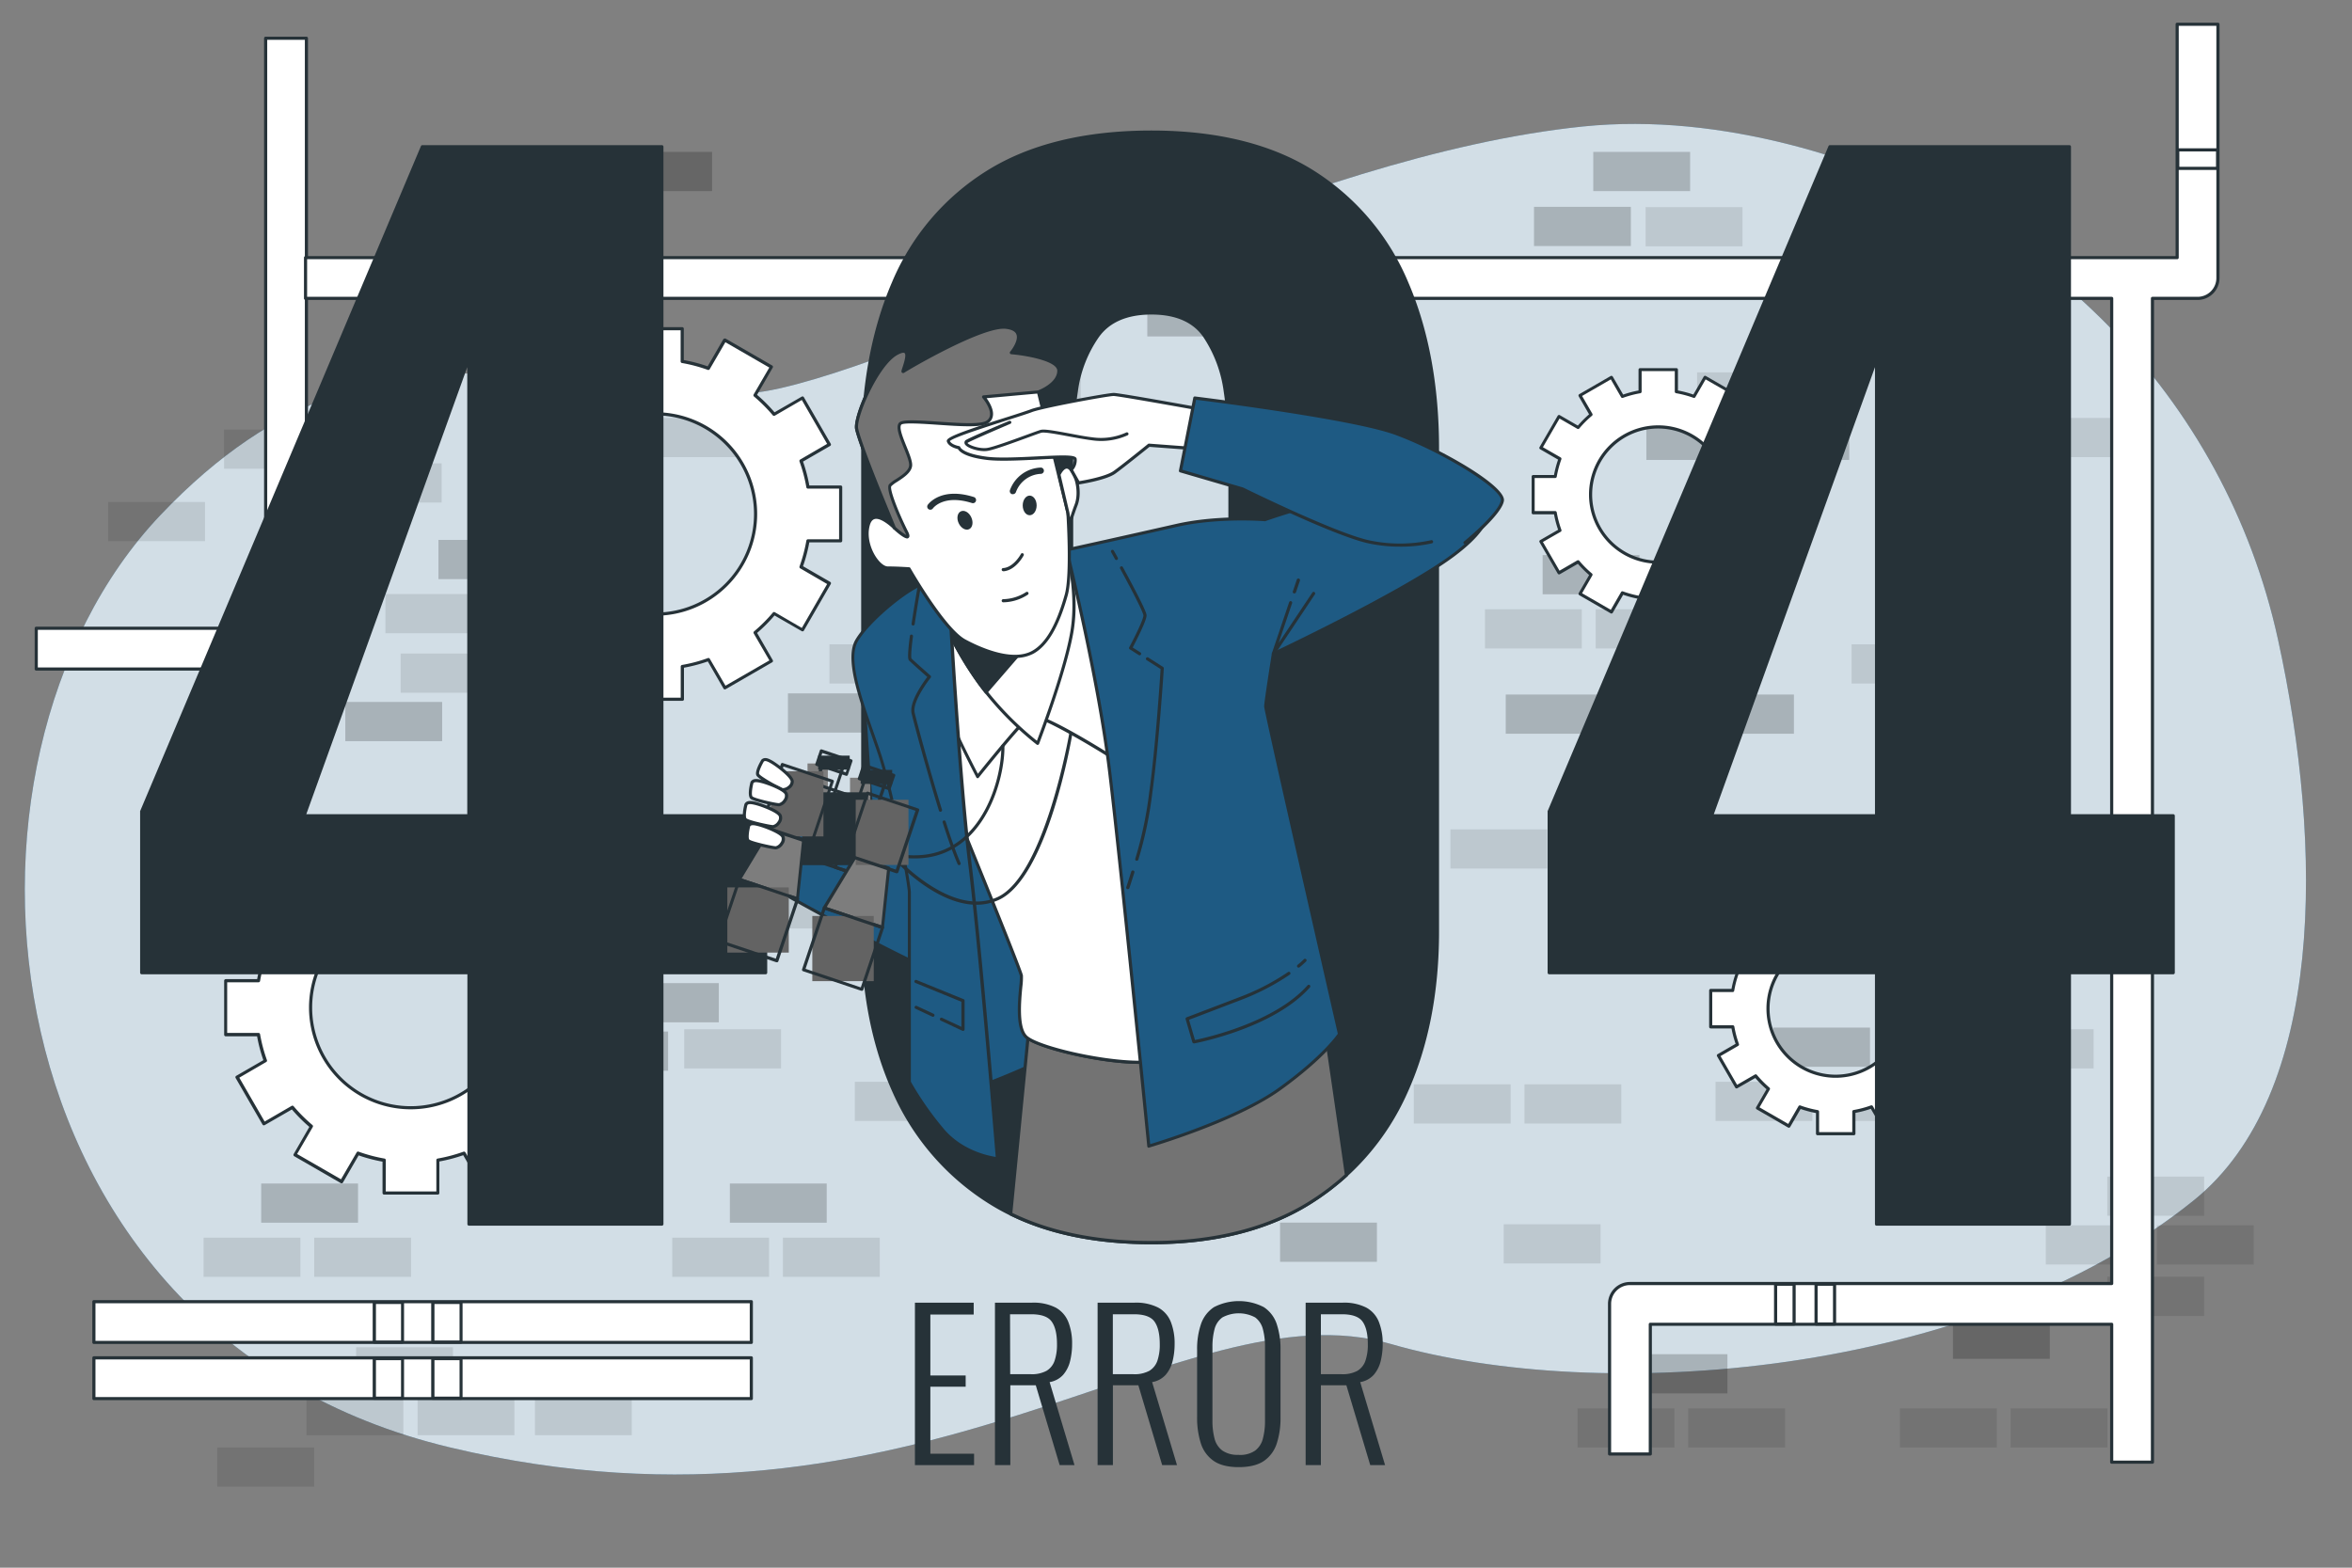 
<svg class="animated" id="freepik_stories-404-error-with-person-looking-for" xmlns="http://www.w3.org/2000/svg" viewBox="0 0 750 500" version="1.1" xmlns:xlink="http://www.w3.org/1999/xlink" xmlns:svgjs="http://svgjs.com/svgjs"><rect x="0" y="0" width="750" height="500" fill="#808080" stroke="none"/><g id="freepik--background-simple--inject-17" class="animable" style="transform-origin: 371.621px 254.903px;"><path d="M726.35,203.73C709.45,127,650.63,66.37,570.53,46.07c-21.06-5.33-43.46-8-65.75-5.73C413.69,49.72,305,111,248.65,123.86S126.16,85.31,51.19,164.25-6.47,425.84,143.45,461.63s233.36-52.31,300-33,185.81,11,256.21-45.89C741.35,349,741,270.35,726.35,203.73Z" style="fill: rgb(30, 90, 131); transform-origin: 371.621px 254.903px;" id="elzmnjq3cm1k" class="animable"></path><g id="elo1erz2oykvc"><path d="M726.35,203.73C709.45,127,650.63,66.37,570.53,46.07c-21.06-5.33-43.46-8-65.75-5.73C413.69,49.72,305,111,248.65,123.86S126.16,85.31,51.19,164.25-6.47,425.84,143.45,461.63s233.36-52.31,300-33,185.81,11,256.21-45.89C741.35,349,741,270.35,726.35,203.73Z" style="fill: rgb(255, 255, 255); opacity: 0.8; transform-origin: 371.621px 254.903px;" class="animable"></path></g></g><g id="freepik--Bricks--inject-17" class="animable" style="transform-origin: 376.58px 261.31px;"><g id="el8l4cj7zbq65"><rect x="374.76" y="221.52" width="30.88" height="12.5" style="opacity: 0.2; transform-origin: 390.2px 227.77px;" class="animable"></rect></g><g id="elulx96a2dxa"><rect x="363" y="177.04" width="30.88" height="12.5" style="opacity: 0.2; transform-origin: 378.44px 183.29px;" class="animable"></rect></g><g id="elj71cldbyh3k"><rect x="251.26" y="221.15" width="30.88" height="12.5" style="opacity: 0.2; transform-origin: 266.7px 227.4px;" class="animable"></rect></g><g id="el5cswio2wtup"><rect x="296.1" y="134.19" width="30.88" height="12.5" style="opacity: 0.2; transform-origin: 311.54px 140.44px;" class="animable"></rect></g><g id="elvx64u1rs3z"><rect x="329.92" y="134.19" width="30.88" height="12.5" style="opacity: 0.2; transform-origin: 345.36px 140.44px;" class="animable"></rect></g><g id="ele3kto0vqmsp"><rect x="198.33" y="313.56" width="30.88" height="12.5" style="opacity: 0.2; transform-origin: 213.77px 319.81px;" class="animable"></rect></g><g id="eli0yq0jevk6f"><rect x="182.16" y="329" width="30.88" height="12.5" style="opacity: 0.2; transform-origin: 197.6px 335.25px;" class="animable"></rect></g><g id="elf6b12alggvv"><rect x="346.09" y="194.32" width="30.88" height="12.5" style="opacity: 0.1; transform-origin: 361.53px 200.57px;" class="animable"></rect></g><g id="elf811dibs30w"><rect x="392.4" y="264.52" width="30.88" height="12.5" style="opacity: 0.1; transform-origin: 407.84px 270.77px;" class="animable"></rect></g><g id="elh0m3rvgjrdd"><rect x="211.56" y="283.64" width="30.88" height="12.5" style="opacity: 0.1; transform-origin: 227px 289.89px;" class="animable"></rect></g><g id="elvhsknn9nrfe"><rect x="246.85" y="283.64" width="30.88" height="12.5" style="opacity: 0.1; transform-origin: 262.29px 289.89px;" class="animable"></rect></g><g id="elv7tb0948ah8"><rect x="249.79" y="265.99" width="30.88" height="12.5" style="opacity: 0.1; transform-origin: 265.23px 272.24px;" class="animable"></rect></g><g id="ellafy8xvv1jf"><rect x="381.37" y="194.32" width="30.88" height="12.5" style="opacity: 0.1; transform-origin: 396.81px 200.57px;" class="animable"></rect></g><g id="elt0h08ldfp5"><rect x="365.85" y="94.8" width="30.88" height="12.5" style="opacity: 0.2; transform-origin: 381.29px 101.05px;" class="animable"></rect></g><g id="elaqvjxaujdx7"><rect x="354.09" y="50.32" width="30.88" height="12.5" style="opacity: 0.2; transform-origin: 369.53px 56.57px;" class="animable"></rect></g><g id="el6iliuplof9"><rect x="337.18" y="67.6" width="30.88" height="12.5" style="opacity: 0.1; transform-origin: 352.62px 73.85px;" class="animable"></rect></g><g id="elq9zbc4c6jlm"><rect x="372.47" y="67.6" width="30.88" height="12.5" style="opacity: 0.1; transform-origin: 387.91px 73.85px;" class="animable"></rect></g><g id="ellwxntjpm4r"><rect x="289.48" y="327.74" width="30.88" height="12.5" style="opacity: 0.2; transform-origin: 304.92px 333.99px;" class="animable"></rect></g><g id="el8fkkykt0uoe"><rect x="272.58" y="345.02" width="30.88" height="12.5" style="opacity: 0.1; transform-origin: 288.02px 351.27px;" class="animable"></rect></g><g id="el3rrbseifp1m"><rect x="307.86" y="345.02" width="30.88" height="12.5" style="opacity: 0.1; transform-origin: 323.3px 351.27px;" class="animable"></rect></g><g id="eljn24gm1u21l"><rect x="139.81" y="172.2" width="30.88" height="12.5" style="opacity: 0.2; transform-origin: 155.25px 178.45px;" class="animable"></rect></g><g id="el1f7ms272anx"><rect x="122.9" y="189.47" width="30.88" height="12.5" style="opacity: 0.1; transform-origin: 138.34px 195.72px;" class="animable"></rect></g><g id="elyvtr67c3sdp"><rect x="158.18" y="189.47" width="30.88" height="12.5" style="opacity: 0.1; transform-origin: 173.62px 195.72px;" class="animable"></rect></g><g id="elwdxwpf94nh9"><rect x="127.76" y="265.26" width="30.88" height="12.5" style="opacity: 0.2; transform-origin: 143.2px 271.51px;" class="animable"></rect></g><g id="elrkn557npmy"><rect x="264.49" y="205.5" width="30.88" height="12.5" style="opacity: 0.1; transform-origin: 279.93px 211.75px;" class="animable"></rect></g><g id="elierkpje541"><rect x="218.18" y="328.27" width="30.88" height="12.5" style="opacity: 0.1; transform-origin: 233.62px 334.52px;" class="animable"></rect></g><g id="elj14cetiwttg"><rect x="313.74" y="118.76" width="30.88" height="12.5" style="opacity: 0.1; transform-origin: 329.18px 125.01px;" class="animable"></rect></g><g id="elovfif2ap9r"><rect x="110.11" y="223.88" width="30.88" height="12.5" style="opacity: 0.2; transform-origin: 125.55px 230.13px;" class="animable"></rect></g><g id="el3wj7gfqshgg"><rect x="127.76" y="208.44" width="30.88" height="12.5" style="opacity: 0.1; transform-origin: 143.2px 214.69px;" class="animable"></rect></g><g id="elidff26zjvxs"><rect x="206.41" y="133.3" width="30.88" height="12.5" style="opacity: 0.1; transform-origin: 221.85px 139.55px;" class="animable"></rect></g><g id="elkkbukhf5k5"><rect x="313.74" y="221.52" width="30.88" height="12.5" style="opacity: 0.2; transform-origin: 329.18px 227.77px;" class="animable"></rect></g><g id="elw142q830xh9"><rect x="480.15" y="221.52" width="30.88" height="12.5" style="opacity: 0.2; transform-origin: 495.59px 227.77px; transform: rotate(180deg);" class="animable"></rect></g><g id="elsueet1mdvq7"><rect x="491.91" y="177.04" width="30.88" height="12.5" style="opacity: 0.2; transform-origin: 507.35px 183.29px; transform: rotate(180deg);" class="animable"></rect></g><g id="elohyy3oql36s"><rect x="603.65" y="221.15" width="30.88" height="12.5" style="opacity: 0.2; transform-origin: 619.09px 227.4px; transform: rotate(180deg);" class="animable"></rect></g><g id="eljky1mc3xjz"><rect x="558.81" y="134.19" width="30.88" height="12.5" style="opacity: 0.2; transform-origin: 574.25px 140.44px; transform: rotate(180deg);" class="animable"></rect></g><g id="eldn76uqh9jxc"><rect x="524.99" y="134.19" width="30.88" height="12.5" style="opacity: 0.2; transform-origin: 540.43px 140.44px; transform: rotate(180deg);" class="animable"></rect></g><g id="el5isochvc6u2"><rect x="508.82" y="194.32" width="30.88" height="12.5" style="opacity: 0.1; transform-origin: 524.26px 200.57px; transform: rotate(180deg);" class="animable"></rect></g><g id="el48sm7p0uhrn"><rect x="462.51" y="264.52" width="30.88" height="12.5" style="opacity: 0.1; transform-origin: 477.95px 270.77px; transform: rotate(180deg);" class="animable"></rect></g><g id="el2601gif0eqg"><rect x="643.35" y="283.64" width="30.88" height="12.5" style="opacity: 0.1; transform-origin: 658.79px 289.89px; transform: rotate(180deg);" class="animable"></rect></g><g id="elqaqy807af4f"><rect x="608.06" y="283.64" width="30.88" height="12.5" style="opacity: 0.1; transform-origin: 623.5px 289.89px; transform: rotate(180deg);" class="animable"></rect></g><g id="ellakbaz5appc"><rect x="605.12" y="265.99" width="30.88" height="12.5" style="opacity: 0.1; transform-origin: 620.56px 272.24px; transform: rotate(180deg);" class="animable"></rect></g><g id="el037pa9x8l5ay"><rect x="473.53" y="194.32" width="30.88" height="12.5" style="opacity: 0.1; transform-origin: 488.97px 200.57px; transform: rotate(180deg);" class="animable"></rect></g><g id="el6syisll79ap"><rect x="232.74" y="377.47" width="30.88" height="12.5" style="opacity: 0.2; transform-origin: 248.18px 383.72px; transform: rotate(180deg);" class="animable"></rect></g><g id="elpjwv60lr0ts"><rect x="249.65" y="394.74" width="30.88" height="12.5" style="opacity: 0.1; transform-origin: 265.09px 400.99px; transform: rotate(180deg);" class="animable"></rect></g><g id="el4nn1ru58z97"><rect x="214.36" y="394.74" width="30.88" height="12.5" style="opacity: 0.1; transform-origin: 229.8px 400.99px; transform: rotate(180deg);" class="animable"></rect></g><g id="el8ziu8j8l7gs"><rect x="83.29" y="377.47" width="30.88" height="12.5" style="opacity: 0.2; transform-origin: 98.73px 383.72px; transform: rotate(180deg);" class="animable"></rect></g><g id="el267ic03rfj4"><rect x="100.2" y="394.74" width="30.88" height="12.5" style="opacity: 0.1; transform-origin: 115.64px 400.99px; transform: rotate(180deg);" class="animable"></rect></g><g id="elpslinwf0dh"><rect x="64.91" y="394.74" width="30.88" height="12.5" style="opacity: 0.1; transform-origin: 80.35px 400.99px; transform: rotate(180deg);" class="animable"></rect></g><g id="eljxbskvru7d"><rect x="565.42" y="327.74" width="30.88" height="12.5" style="opacity: 0.2; transform-origin: 580.86px 333.99px; transform: rotate(180deg);" class="animable"></rect></g><g id="elpktcoz8jmpi"><rect x="582.33" y="345.02" width="30.88" height="12.5" style="opacity: 0.1; transform-origin: 597.77px 351.27px; transform: rotate(180deg);" class="animable"></rect></g><g id="elpjcnr45luzb"><rect x="547.04" y="345.02" width="30.88" height="12.5" style="opacity: 0.1; transform-origin: 562.48px 351.27px; transform: rotate(180deg);" class="animable"></rect></g><g id="elwatm3z13syq"><rect x="590.42" y="205.5" width="30.88" height="12.5" style="opacity: 0.1; transform-origin: 605.86px 211.75px; transform: rotate(180deg);" class="animable"></rect></g><g id="elnxyeqo94vg"><rect x="636.73" y="328.27" width="30.88" height="12.5" style="opacity: 0.1; transform-origin: 652.17px 334.52px; transform: rotate(180deg);" class="animable"></rect></g><g id="elym8c73s1b1n"><rect x="486.12" y="345.84" width="30.88" height="12.5" style="opacity: 0.1; transform-origin: 501.56px 352.09px; transform: rotate(180deg);" class="animable"></rect></g><g id="el3mpfif85lzk"><rect x="450.83" y="345.84" width="30.88" height="12.5" style="opacity: 0.1; transform-origin: 466.27px 352.09px; transform: rotate(180deg);" class="animable"></rect></g><g id="el3cqbvbywl7x"><rect x="408.19" y="389.94" width="30.88" height="12.5" style="opacity: 0.2; transform-origin: 423.63px 396.19px; transform: rotate(180deg);" class="animable"></rect></g><g id="eliswqkemph1"><rect x="671.97" y="407.22" width="30.88" height="12.5" style="opacity: 0.1; transform-origin: 687.41px 413.47px; transform: rotate(180deg);" class="animable"></rect></g><g id="el36avze079l2"><rect x="671.97" y="375.26" width="30.88" height="12.5" style="opacity: 0.1; transform-origin: 687.41px 381.51px; transform: rotate(180deg);" class="animable"></rect></g><g id="elg9nwggbfr8e"><rect x="687.79" y="390.81" width="30.88" height="12.5" style="opacity: 0.1; transform-origin: 703.23px 397.06px; transform: rotate(180deg);" class="animable"></rect></g><g id="ellvo15kvqwrq"><rect x="652.37" y="390.81" width="30.88" height="12.5" style="opacity: 0.1; transform-origin: 667.81px 397.06px; transform: rotate(180deg);" class="animable"></rect></g><g id="elt59ekd9oswb"><rect x="479.5" y="390.47" width="30.88" height="12.5" style="opacity: 0.1; transform-origin: 494.94px 396.72px; transform: rotate(180deg);" class="animable"></rect></g><g id="el2jsu8rvo3ob"><rect x="519.96" y="431.91" width="30.88" height="12.5" style="opacity: 0.2; transform-origin: 535.4px 438.16px;" class="animable"></rect></g><g id="eli7fwjsk7ah"><rect x="503.05" y="449.19" width="30.88" height="12.5" style="opacity: 0.1; transform-origin: 518.49px 455.44px;" class="animable"></rect></g><g id="eliblgypjgexf"><rect x="538.34" y="449.19" width="30.88" height="12.5" style="opacity: 0.1; transform-origin: 553.78px 455.44px;" class="animable"></rect></g><g id="elscerx5w2p2"><rect x="622.76" y="420.89" width="30.88" height="12.5" style="opacity: 0.2; transform-origin: 638.2px 427.14px;" class="animable"></rect></g><g id="eltuwkqrrk3u8"><rect x="605.85" y="449.19" width="30.88" height="12.5" style="opacity: 0.1; transform-origin: 621.29px 455.44px;" class="animable"></rect></g><g id="ely9zo58gnanh"><rect x="641.14" y="449.19" width="30.88" height="12.5" style="opacity: 0.1; transform-origin: 656.58px 455.44px;" class="animable"></rect></g><g id="el5wkoc514n34"><rect x="69.29" y="461.67" width="30.88" height="12.5" style="opacity: 0.1; transform-origin: 84.73px 467.92px;" class="animable"></rect></g><g id="ele9v932pa0or"><rect x="170.58" y="445.25" width="30.88" height="12.5" style="opacity: 0.1; transform-origin: 186.02px 451.5px;" class="animable"></rect></g><g id="ella04nryb1oe"><rect x="113.56" y="429.7" width="30.88" height="12.5" style="opacity: 0.1; transform-origin: 129px 435.95px;" class="animable"></rect></g><g id="elzqsor9umj3l"><rect x="97.74" y="445.25" width="30.88" height="12.5" style="opacity: 0.1; transform-origin: 113.18px 451.5px;" class="animable"></rect></g><g id="elpg5c4sehxc"><rect x="133.16" y="445.25" width="30.88" height="12.5" style="opacity: 0.1; transform-origin: 148.6px 451.5px;" class="animable"></rect></g><g id="elt20vpg9wfh"><rect x="541.16" y="118.76" width="30.88" height="12.5" style="opacity: 0.1; transform-origin: 556.6px 125.01px; transform: rotate(180deg);" class="animable"></rect></g><g id="eln64amoa2j4"><rect x="524.75" y="66.06" width="30.88" height="12.5" style="opacity: 0.1; transform-origin: 540.19px 72.31px; transform: rotate(180deg);" class="animable"></rect></g><g id="elj9wna433xm"><rect x="648.49" y="133.3" width="30.88" height="12.5" style="opacity: 0.1; transform-origin: 663.93px 139.55px; transform: rotate(180deg);" class="animable"></rect></g><g id="elsjw2h6v3w5"><rect x="541.16" y="221.52" width="30.88" height="12.5" style="opacity: 0.2; transform-origin: 556.6px 227.77px; transform: rotate(180deg);" class="animable"></rect></g><g id="elofhm5tlqpc"><rect x="196.19" y="48.45" width="30.88" height="12.5" style="opacity: 0.2; transform-origin: 211.63px 54.7px;" class="animable"></rect></g><g id="elshl5gqk1a3"><rect x="71.45" y="137" width="30.88" height="12.5" style="opacity: 0.1; transform-origin: 86.89px 143.25px;" class="animable"></rect></g><g id="el4a5yn5fvrvv"><rect x="109.95" y="147.78" width="30.88" height="12.5" style="opacity: 0.1; transform-origin: 125.39px 154.03px;" class="animable"></rect></g><g id="elah6n9jq1sya"><rect x="34.49" y="160.1" width="30.88" height="12.5" style="opacity: 0.1; transform-origin: 49.93px 166.35px;" class="animable"></rect></g><g id="elddc0zlrfijc"><rect x="90.27" y="160.66" width="30.88" height="12.5" style="opacity: 0.1; transform-origin: 105.71px 166.91px;" class="animable"></rect></g><g id="elevjrivkmsf7"><rect x="177.3" y="65.97" width="30.88" height="12.5" style="opacity: 0.2; transform-origin: 192.74px 72.22px;" class="animable"></rect></g><g id="elp1l0rvumf4c"><rect x="508.06" y="48.45" width="30.88" height="12.5" style="opacity: 0.2; transform-origin: 523.5px 54.7px;" class="animable"></rect></g><g id="el0sko53e2hfl"><rect x="489.16" y="65.97" width="30.88" height="12.5" style="opacity: 0.2; transform-origin: 504.6px 72.22px;" class="animable"></rect></g></g><g id="freepik--Pipelines--inject-17" class="animable" style="transform-origin: 359.405px 237.04px;"><path d="M91.21,213.38H11.56v-13H84.71V12.2h13V206.88A6.5,6.5,0,0,1,91.21,213.38Z" style="fill: rgb(255, 255, 255); transform-origin: 54.635px 112.79px;" id="elsxgtmyg425" class="animable"></path><path d="M91.21,213.88H11.56a.5.5,0,0,1-.5-.5v-13a.5.5,0,0,1,.5-.5H84.21V12.2a.5.5,0,0,1,.5-.5h13a.51.51,0,0,1,.5.5V206.88A7,7,0,0,1,91.21,213.88Zm-79.15-1H91.21a6,6,0,0,0,6-6V12.7h-12V200.38a.5.5,0,0,1-.5.5H12.06Z" style="fill: rgb(38, 50, 56); transform-origin: 54.635px 112.79px;" id="elrbr6e26bm" class="animable"></path><path d="M694.25,7.74V82.17H97.43v13H673.37v314.2H519.75a6.5,6.5,0,0,0-6.5,6.5v47.86h13V422.37H673.37v44h13V95.17h14.38a6.5,6.5,0,0,0,6.5-6.5V7.74Z" style="fill: rgb(255, 255, 255); transform-origin: 402.34px 237.055px;" id="elj4q98ov3wng" class="animable"></path><path d="M686.37,466.84h-13a.5.5,0,0,1-.5-.5V422.87H526.75v40.86a.5.5,0,0,1-.5.5h-13a.5.5,0,0,1-.5-.5V415.87a7,7,0,0,1,7-7H672.87V95.67H97.43a.5.5,0,0,1-.5-.5v-13a.5.5,0,0,1,.5-.5H693.75V7.74a.5.5,0,0,1,.5-.5h13a.5.5,0,0,1,.5.5V88.67a7,7,0,0,1-7,7H686.87V466.34A.5.5,0,0,1,686.37,466.84Zm-12.5-1h12V95.17a.5.5,0,0,1,.5-.5h14.38a6,6,0,0,0,6-6V8.24h-12V82.17a.5.5,0,0,1-.5.5H97.93v12H673.37a.5.5,0,0,1,.5.5v314.2a.5.5,0,0,1-.5.5H519.75a6,6,0,0,0-6,6v47.36h12V422.37a.5.5,0,0,1,.5-.5H673.37a.5.5,0,0,1,.5.5Z" style="fill: rgb(38, 50, 56); transform-origin: 402.34px 237.04px;" id="elrgbgyl4r9jn" class="animable"></path><rect x="694.44" y="47.8" width="12.7" height="5.9" style="fill: rgb(255, 255, 255); transform-origin: 700.79px 50.75px;" id="elnlxjr5zlp1" class="animable"></rect><path d="M707.14,54.2h-12.7a.5.5,0,0,1-.5-.5V47.8a.5.5,0,0,1,.5-.5h12.7a.5.5,0,0,1,.5.5v5.9A.5.5,0,0,1,707.14,54.2Zm-12.2-1h11.7V48.3h-11.7Z" style="fill: rgb(38, 50, 56); transform-origin: 700.79px 50.75px;" id="el8j4o0bxgdff" class="animable"></path><g id="elx5tu53b0woo"><rect x="562.8" y="412.98" width="12.7" height="5.9" style="fill: rgb(255, 255, 255); transform-origin: 569.15px 415.93px; transform: rotate(90deg);" class="animable"></rect></g><path d="M572.1,422.78h-5.9a.5.5,0,0,1-.5-.5v-12.7a.5.5,0,0,1,.5-.5h5.9a.5.5,0,0,1,.5.5v12.7A.5.5,0,0,1,572.1,422.78Zm-5.4-1h4.9v-11.7h-4.9Z" style="fill: rgb(38, 50, 56); transform-origin: 569.15px 415.93px;" id="el9x1utr3e62t" class="animable"></path><g id="elvz8q9jc9wy8"><rect x="575.65" y="412.98" width="12.7" height="5.9" style="fill: rgb(255, 255, 255); transform-origin: 582px 415.93px; transform: rotate(90deg);" class="animable"></rect></g><path d="M585,422.78h-5.9a.5.5,0,0,1-.5-.5v-12.7a.5.5,0,0,1,.5-.5H585a.5.5,0,0,1,.5.5v12.7A.5.5,0,0,1,585,422.78Zm-5.4-1h4.9v-11.7h-4.9Z" style="fill: rgb(38, 50, 56); transform-origin: 582.05px 415.93px;" id="eluk5imezb1d9" class="animable"></path><rect x="29.94" y="433.07" width="209.64" height="13" style="fill: rgb(255, 255, 255); transform-origin: 134.76px 439.57px;" id="elpnkcwtf58l" class="animable"></rect><path d="M239.58,446.57H29.94a.51.51,0,0,1-.5-.5v-13a.5.5,0,0,1,.5-.5H239.58a.5.5,0,0,1,.5.5v13A.5.5,0,0,1,239.58,446.57Zm-209.14-1H239.08v-12H30.44Z" style="fill: rgb(38, 50, 56); transform-origin: 134.76px 439.57px;" id="elljfu2oudwin" class="animable"></path><rect x="29.94" y="415.15" width="209.64" height="13" style="fill: rgb(255, 255, 255); transform-origin: 134.76px 421.65px;" id="elssflynghp3i" class="animable"></rect><path d="M239.58,428.65H29.94a.5.5,0,0,1-.5-.5v-13a.51.51,0,0,1,.5-.5H239.58a.5.5,0,0,1,.5.5v13A.5.5,0,0,1,239.58,428.65Zm-209.14-1H239.08v-12H30.44Z" style="fill: rgb(38, 50, 56); transform-origin: 134.76px 421.65px;" id="ellme9d2w8j9h" class="animable"></path><rect x="119.38" y="415.4" width="8.97" height="12.63" style="fill: rgb(255, 255, 255); transform-origin: 123.865px 421.715px;" id="elxotrrphgygq" class="animable"></rect><path d="M128.34,428.53h-9a.5.5,0,0,1-.5-.5V415.4a.5.5,0,0,1,.5-.5h9a.5.5,0,0,1,.5.5V428A.5.5,0,0,1,128.34,428.53Zm-8.46-1h8V415.9h-8Z" style="fill: rgb(38, 50, 56); transform-origin: 123.84px 421.715px;" id="elt5nouxzbp4" class="animable"></path><rect x="138.06" y="415.4" width="8.97" height="12.63" style="fill: rgb(255, 255, 255); transform-origin: 142.545px 421.715px;" id="elbrm1anmrwhl" class="animable"></rect><path d="M147,428.53h-9a.5.5,0,0,1-.5-.5V415.4a.5.5,0,0,1,.5-.5h9a.5.5,0,0,1,.5.5V428A.5.5,0,0,1,147,428.53Zm-8.46-1h8V415.9h-8Z" style="fill: rgb(38, 50, 56); transform-origin: 142.5px 421.715px;" id="el2nssjlep7xg" class="animable"></path><rect x="119.38" y="433.31" width="8.97" height="12.63" style="fill: rgb(255, 255, 255); transform-origin: 123.865px 439.625px;" id="elaasg01eyr2k" class="animable"></rect><path d="M128.34,446.44h-9a.5.5,0,0,1-.5-.5V433.31a.5.5,0,0,1,.5-.5h9a.5.5,0,0,1,.5.5v12.63A.5.5,0,0,1,128.34,446.44Zm-8.46-1h8V433.81h-8Z" style="fill: rgb(38, 50, 56); transform-origin: 123.84px 439.625px;" id="el94trvkojvk" class="animable"></path><rect x="138.06" y="433.31" width="8.97" height="12.63" style="fill: rgb(255, 255, 255); transform-origin: 142.545px 439.625px;" id="el88l7t45tzbg" class="animable"></rect><path d="M147,446.44h-9a.5.5,0,0,1-.5-.5V433.31a.5.5,0,0,1,.5-.5h9a.5.5,0,0,1,.5.5v12.63A.5.5,0,0,1,147,446.44Zm-8.46-1h8V433.81h-8Z" style="fill: rgb(38, 50, 56); transform-origin: 142.5px 439.625px;" id="elr0w3hyva5zl" class="animable"></path></g><g id="freepik--Gears--inject-17" class="animable" style="transform-origin: 348.605px 242.67px;"><path d="M268.08,172.49V155.34H257.64a50.41,50.41,0,0,0-2.22-8.34l9-5.2L255.87,127l-9,5.22a50.21,50.21,0,0,0-6.1-6.1l5.22-9-14.85-8.57-5.21,9a48.52,48.52,0,0,0-8.34-2.22V104.84H200.4v10.44a49.42,49.42,0,0,0-8.34,2.21l-5.21-9L172,117l5.23,9a48.82,48.82,0,0,0-6.1,6.1l-9-5.22-8.57,14.85,9,5.21a49.42,49.42,0,0,0-2.21,8.34H149.89v17.14h10.45a49.42,49.42,0,0,0,2.21,8.34l-9,5.21,8.57,14.85,9.05-5.22a50,50,0,0,0,6.09,6.09l-5.21,9,14.84,8.58,5.22-9a48.93,48.93,0,0,0,8.34,2.21V223h17.14V212.58a49.45,49.45,0,0,0,8.34-2.22l5.21,9L246,210.81l-5.22-9a50.85,50.85,0,0,0,6.09-6.1l9,5.22L264.45,186l-9-5.21a49.42,49.42,0,0,0,2.21-8.34ZM209,195.87a31.95,31.95,0,1,1,31.94-31.94A31.94,31.94,0,0,1,209,195.87Z" style="fill: rgb(255, 255, 255); transform-origin: 208.985px 163.92px;" id="elyyxalvr04n9" class="animable"></path><path d="M217.57,223.52H200.42a.5.5,0,0,1-.5-.5V213a50.05,50.05,0,0,1-7.61-2l-5,8.67a.51.51,0,0,1-.69.18l-14.84-8.57a.51.51,0,0,1-.19-.69l5-8.67a52.31,52.31,0,0,1-5.57-5.57l-8.68,5a.5.5,0,0,1-.38,0,.52.52,0,0,1-.3-.23l-8.57-14.85a.5.5,0,0,1,.18-.68l8.66-5a49.87,49.87,0,0,1-2-7.62h-10a.5.5,0,0,1-.5-.5V155.37a.5.5,0,0,1,.5-.5h10a50.18,50.18,0,0,1,2-7.62l-8.66-5a.51.51,0,0,1-.19-.68l8.58-14.85a.48.48,0,0,1,.3-.24.55.55,0,0,1,.38,0l8.68,5a50.33,50.33,0,0,1,5.56-5.56l-5-8.69a.53.53,0,0,1,0-.37.56.56,0,0,1,.23-.31L186.6,108a.51.51,0,0,1,.69.18l5,8.66a49.74,49.74,0,0,1,7.61-2v-10a.5.5,0,0,1,.5-.5h17.15a.51.51,0,0,1,.5.5v10a49.74,49.74,0,0,1,7.61,2l5-8.66A.48.48,0,0,1,231,108a.47.47,0,0,1,.38,0l14.85,8.57a.49.49,0,0,1,.18.68l-5,8.68a50.51,50.51,0,0,1,5.57,5.57l8.68-5a.55.55,0,0,1,.38-.05.48.48,0,0,1,.3.24l8.57,14.84a.51.51,0,0,1-.18.69l-8.66,5a49.74,49.74,0,0,1,2,7.61h10a.51.51,0,0,1,.5.5v17.15a.51.51,0,0,1-.5.5h-10a49.74,49.74,0,0,1-2,7.61l8.66,5a.48.48,0,0,1,.24.3.56.56,0,0,1-.05.38l-8.58,14.85a.49.49,0,0,1-.68.18l-8.68-5a51.3,51.3,0,0,1-5.56,5.57l5,8.68a.49.49,0,0,1-.18.68l-14.85,8.58a.56.56,0,0,1-.38.05.48.48,0,0,1-.3-.24l-5-8.66a50.94,50.94,0,0,1-7.61,2v10A.5.5,0,0,1,217.57,223.52Zm-16.65-1h16.15v-9.94a.51.51,0,0,1,.41-.5,47.52,47.52,0,0,0,8.26-2.19.5.5,0,0,1,.6.22l5,8.59,14-8.07-5-8.61a.52.52,0,0,1,.11-.64,49.86,49.86,0,0,0,6-6,.48.48,0,0,1,.63-.11l8.61,5,8.07-14-8.59-5a.49.49,0,0,1-.22-.6,49.63,49.63,0,0,0,2.19-8.26.49.49,0,0,1,.49-.41h9.94V155.84h-9.94a.5.5,0,0,1-.5-.41,48.31,48.31,0,0,0-2.19-8.25.51.51,0,0,1,.22-.61l8.59-5-8.07-14-8.61,5a.52.52,0,0,1-.64-.11,49.86,49.86,0,0,0-6-6,.49.49,0,0,1-.12-.63l5-8.6-14-8.08-5,8.6a.51.51,0,0,1-.61.22,47.41,47.41,0,0,0-8.25-2.19.5.5,0,0,1-.41-.5v-9.94H200.9v10a.49.49,0,0,1-.41.49,49.12,49.12,0,0,0-8.26,2.19.49.49,0,0,1-.6-.22l-5-8.59-14,8.08,5,8.61a.51.51,0,0,1-.11.63,49.23,49.23,0,0,0-6,6,.5.5,0,0,1-.63.11l-8.61-5-8.07,14,8.59,5a.5.5,0,0,1,.22.61,49.26,49.26,0,0,0-2.19,8.25.5.5,0,0,1-.49.42h-9.94V172h10a.5.5,0,0,1,.49.42,49.26,49.26,0,0,0,2.19,8.25.49.49,0,0,1-.22.6l-8.59,5,8.08,14,8.61-5a.5.5,0,0,1,.63.12,49.86,49.86,0,0,0,6,6,.51.51,0,0,1,.11.63l-5,8.61,14,8.07,5-8.59a.51.51,0,0,1,.61-.22,49.26,49.26,0,0,0,8.25,2.19.49.49,0,0,1,.41.49ZM209,196.38a32.45,32.45,0,1,1,32.44-32.45A32.48,32.48,0,0,1,209,196.38Zm0-63.9a31.45,31.45,0,1,0,31.44,31.45A31.49,31.49,0,0,0,209,132.48Z" style="fill: rgb(38, 50, 56); transform-origin: 209px 163.931px;" id="elhqvnx91hue" class="animable"></path><path d="M190.13,329.91V312.77H179.69a49.45,49.45,0,0,0-2.22-8.34l9-5.21-8.57-14.85-9,5.22a50.85,50.85,0,0,0-6.1-6.09l5.22-9-14.85-8.57-5.21,9a49.42,49.42,0,0,0-8.34-2.21V262.26H122.45V272.7a49.45,49.45,0,0,0-8.34,2.22l-5.21-9-14.85,8.57,5.23,9a50.21,50.21,0,0,0-6.1,6.1l-9-5.22-8.57,14.85,9,5.21a49.42,49.42,0,0,0-2.21,8.34H71.94v17.15H82.39a49.42,49.42,0,0,0,2.21,8.34l-9,5.21,8.57,14.85,9-5.23a49.42,49.42,0,0,0,6.09,6.1l-5.21,9,14.84,8.57,5.22-9a48.93,48.93,0,0,0,8.34,2.21v10.44h17.14V370a49.42,49.42,0,0,0,8.34-2.21l5.21,9L168,368.24l-5.22-9.05a49.42,49.42,0,0,0,6.09-6.1l9,5.22,8.57-14.84-9-5.22a48.93,48.93,0,0,0,2.21-8.34ZM131,353.3A31.95,31.95,0,1,1,163,321.35,31.94,31.94,0,0,1,131,353.3Z" style="fill: rgb(255, 255, 255); transform-origin: 131.035px 321.335px;" id="el6htkijmo1kk" class="animable"></path><path d="M139.62,381H122.48a.5.5,0,0,1-.5-.5v-10a49.87,49.87,0,0,1-7.62-2l-5,8.66a.53.53,0,0,1-.31.24.52.52,0,0,1-.38-.06l-14.84-8.57a.5.5,0,0,1-.19-.68l5-8.68a50.33,50.33,0,0,1-5.56-5.56l-8.69,5a.5.5,0,0,1-.68-.19l-8.57-14.84a.46.46,0,0,1-.05-.38.52.52,0,0,1,.23-.31l8.66-5a49.74,49.74,0,0,1-2-7.61h-10a.5.5,0,0,1-.5-.5V312.79a.51.51,0,0,1,.5-.5H82a49.74,49.74,0,0,1,2-7.61l-8.66-5a.53.53,0,0,1-.24-.31.56.56,0,0,1,0-.38l8.58-14.85a.5.5,0,0,1,.68-.18l8.68,5a49.57,49.57,0,0,1,5.56-5.57l-5-8.68a.5.5,0,0,1,.18-.68l14.85-8.57a.51.51,0,0,1,.69.18l5,8.66a49.44,49.44,0,0,1,7.61-2v-10a.5.5,0,0,1,.5-.5H139.6a.51.51,0,0,1,.5.5v10a49.74,49.74,0,0,1,7.61,2l5-8.66a.53.53,0,0,1,.31-.24.57.57,0,0,1,.38.05L168.25,274a.5.5,0,0,1,.18.68l-5,8.68A51.3,51.3,0,0,1,169,289l8.68-5a.5.5,0,0,1,.38-.05.47.47,0,0,1,.3.23L186.92,299a.46.46,0,0,1,.05.38.44.44,0,0,1-.23.3l-8.66,5a49.87,49.87,0,0,1,2,7.62h10a.5.5,0,0,1,.5.5v17.14a.5.5,0,0,1-.5.5h-10a49.57,49.57,0,0,1-2,7.62l8.66,5a.5.5,0,0,1,.19.68l-8.58,14.85a.5.5,0,0,1-.68.19l-8.68-5a50.33,50.33,0,0,1-5.56,5.56l5,8.69a.5.5,0,0,1,.05.38.52.52,0,0,1-.23.3l-14.85,8.57a.51.51,0,0,1-.38.05.52.52,0,0,1-.31-.23l-5-8.66a49.74,49.74,0,0,1-7.61,2v10A.5.5,0,0,1,139.62,381ZM123,380h16.14V370a.5.5,0,0,1,.41-.49,49.37,49.37,0,0,0,8.26-2.19.5.5,0,0,1,.6.22l5,8.59,14-8.08-5-8.61a.51.51,0,0,1,.11-.63,49.23,49.23,0,0,0,6-6,.5.5,0,0,1,.63-.11l8.61,5,8.07-14-8.59-5a.5.5,0,0,1-.22-.61,49.26,49.26,0,0,0,2.19-8.25.5.5,0,0,1,.49-.42h9.94V313.27h-9.94a.51.51,0,0,1-.5-.42A49.26,49.26,0,0,0,177,304.6a.5.5,0,0,1,.22-.6l8.59-5-8.07-14-8.61,5a.52.52,0,0,1-.64-.11,48.46,48.46,0,0,0-6-6,.49.49,0,0,1-.12-.63l5-8.61-14-8.07-5,8.59a.5.5,0,0,1-.61.22,49,49,0,0,0-8.25-2.19.49.49,0,0,1-.41-.49v-9.94H123v9.94a.5.5,0,0,1-.41.5,49.12,49.12,0,0,0-8.26,2.19.5.5,0,0,1-.6-.22l-5-8.59-14,8.07,5,8.61a.52.52,0,0,1-.11.64,48.46,48.46,0,0,0-6,6,.48.48,0,0,1-.63.11l-8.61-5-8.07,14,8.59,5a.49.49,0,0,1,.22.6,49.37,49.37,0,0,0-2.19,8.26.49.49,0,0,1-.49.41H72.44v16.15h10a.49.49,0,0,1,.49.41,49.12,49.12,0,0,0,2.19,8.26.49.49,0,0,1-.22.6l-8.59,5,8.08,14,8.61-5a.51.51,0,0,1,.63.11,49.23,49.23,0,0,0,6,6,.5.5,0,0,1,.11.63l-5,8.61,14,8.07,5-8.6a.49.49,0,0,1,.61-.21,49.26,49.26,0,0,0,8.25,2.19.5.5,0,0,1,.42.49ZM131,353.8a32.45,32.45,0,1,1,32.44-32.45A32.48,32.48,0,0,1,131,353.8Zm0-63.89a31.45,31.45,0,1,0,31.44,31.44A31.48,31.48,0,0,0,131,289.91Z" style="fill: rgb(38, 50, 56); transform-origin: 131.03px 321.4px;" id="elxjs902puen" class="animable"></path><path d="M625.24,327.46V315.89h-7a33.06,33.06,0,0,0-1.49-5.63l6.09-3.52-5.79-10-6.1,3.52a33.32,33.32,0,0,0-4.12-4.11L610.3,290l-10-5.78-3.52,6.09a33.06,33.06,0,0,0-5.63-1.49v-7H579.56v7a32.84,32.84,0,0,0-5.63,1.5l-3.52-6.09-10,5.78,3.52,6.11a33.24,33.24,0,0,0-4.11,4.11l-6.11-3.52-5.78,10,6.09,3.51a33.33,33.33,0,0,0-1.5,5.63h-7v11.58h7a34,34,0,0,0,1.49,5.63l-6.09,3.51,5.79,10,6.11-3.53a33.32,33.32,0,0,0,4.11,4.12l-3.52,6.1,10,5.79,3.52-6.1a33.08,33.08,0,0,0,5.63,1.5v7.05h11.58v-7.05a33.33,33.33,0,0,0,5.63-1.5l3.51,6.09,10-5.79-3.53-6.1a33.4,33.4,0,0,0,4.12-4.12l6.1,3.52,5.79-10-6.1-3.52a33.08,33.08,0,0,0,1.5-5.63Zm-39.89,15.79a21.57,21.57,0,1,1,21.57-21.57A21.57,21.57,0,0,1,585.35,343.25Z" style="fill: rgb(255, 255, 255); transform-origin: 585.38px 321.66px;" id="elyr0a2rung09" class="animable"></path><path d="M591.15,362.08H579.57a.51.51,0,0,1-.5-.5V355a35.61,35.61,0,0,1-4.9-1.3l-3.31,5.73a.51.51,0,0,1-.69.18l-10-5.79a.44.44,0,0,1-.23-.3.46.46,0,0,1,.05-.38l3.31-5.74a33.71,33.71,0,0,1-3.58-3.59L554,347.08a.46.46,0,0,1-.38.05.5.5,0,0,1-.3-.23l-5.79-10a.5.5,0,0,1-.05-.38.52.52,0,0,1,.23-.3l5.73-3.31a33.89,33.89,0,0,1-1.3-4.9h-6.63a.5.5,0,0,1-.5-.5V315.9a.5.5,0,0,1,.5-.5h6.63a32.65,32.65,0,0,1,1.3-4.9l-5.73-3.31a.5.5,0,0,1-.19-.68l5.79-10a.5.5,0,0,1,.3-.23.5.5,0,0,1,.38.05l5.74,3.31a34.67,34.67,0,0,1,3.59-3.58L560,290.28a.5.5,0,0,1,.19-.68l10-5.79a.55.55,0,0,1,.38-.05.48.48,0,0,1,.3.24l3.31,5.73a34.26,34.26,0,0,1,4.9-1.31v-6.63a.5.5,0,0,1,.5-.5h11.58a.5.5,0,0,1,.5.5v6.63a34.38,34.38,0,0,1,4.91,1.3l3.3-5.73a.53.53,0,0,1,.31-.24.56.56,0,0,1,.38.05l10,5.79a.54.54,0,0,1,.24.3.5.5,0,0,1-.06.38L607.42,296A34.67,34.67,0,0,1,611,299.6l5.74-3.31a.49.49,0,0,1,.68.18l5.79,10a.49.49,0,0,1-.18.68l-5.73,3.31a33.1,33.1,0,0,1,1.3,4.91h6.63a.5.5,0,0,1,.5.5v11.57a.5.5,0,0,1-.5.5h-6.62a34.4,34.4,0,0,1-1.31,4.91l5.74,3.31a.47.47,0,0,1,.23.3.51.51,0,0,1,0,.38l-5.79,10a.5.5,0,0,1-.68.19L611,343.75a34.76,34.76,0,0,1-3.59,3.59l3.32,5.74a.51.51,0,0,1-.18.69l-10,5.78a.49.49,0,0,1-.68-.18l-3.31-5.73a33,33,0,0,1-4.9,1.3v6.64A.51.51,0,0,1,591.15,362.08Zm-11.08-1h10.58v-6.55a.5.5,0,0,1,.41-.5,32.21,32.21,0,0,0,5.54-1.47.51.51,0,0,1,.61.22l3.26,5.66,9.16-5.29-3.27-5.67a.51.51,0,0,1,.11-.64,32.28,32.28,0,0,0,4-4,.51.51,0,0,1,.64-.11l5.67,3.27,5.28-9.16-5.66-3.27a.5.5,0,0,1-.22-.6,32.47,32.47,0,0,0,1.48-5.54.5.5,0,0,1,.49-.42h6.54V316.39h-6.55a.5.5,0,0,1-.49-.42,32.45,32.45,0,0,0-1.47-5.54.49.49,0,0,1,.22-.6l5.66-3.27-5.29-9.16-5.67,3.27a.49.49,0,0,1-.64-.11,33,33,0,0,0-4-4.05.48.48,0,0,1-.11-.63l3.27-5.67-9.16-5.29-3.27,5.66a.5.5,0,0,1-.6.22,33.26,33.26,0,0,0-5.55-1.47.49.49,0,0,1-.41-.49v-6.55H580.05v6.55a.49.49,0,0,1-.41.49,33.16,33.16,0,0,0-5.54,1.48.51.51,0,0,1-.61-.22l-3.26-5.66-9.16,5.29,3.27,5.67a.49.49,0,0,1-.11.63,33,33,0,0,0-4.05,4.06.51.51,0,0,1-.63.11l-5.67-3.28-5.29,9.16,5.66,3.27a.51.51,0,0,1,.22.61A32.21,32.21,0,0,0,553,316a.49.49,0,0,1-.49.41H546V327h6.55a.49.49,0,0,1,.49.41,33.26,33.26,0,0,0,1.47,5.55.5.5,0,0,1-.21.6l-5.66,3.27,5.28,9.16,5.68-3.28a.5.5,0,0,1,.63.11,33.76,33.76,0,0,0,4,4.06.49.49,0,0,1,.12.63l-3.28,5.67,9.16,5.29,3.27-5.67a.5.5,0,0,1,.6-.22,32.58,32.58,0,0,0,5.55,1.48.49.49,0,0,1,.41.49Zm5.28-17.33a22.07,22.07,0,1,1,22.07-22.07A22.09,22.09,0,0,1,585.35,343.75Zm0-43.13a21.07,21.07,0,1,0,21.07,21.06A21.09,21.09,0,0,0,585.35,300.62Z" style="fill: rgb(38, 50, 56); transform-origin: 585.37px 321.685px;" id="elrybwygagr09" class="animable"></path><path d="M568.67,163.51V151.94h-7a33.08,33.08,0,0,0-1.5-5.63l6.09-3.52-5.78-10-6.11,3.53a33.4,33.4,0,0,0-4.12-4.12l3.53-6.1-10-5.79-3.52,6.09a33.76,33.76,0,0,0-5.63-1.49v-7H523v7a33.08,33.08,0,0,0-5.63,1.5l-3.52-6.09-10,5.79,3.52,6.1a34,34,0,0,0-4.11,4.12l-6.1-3.53-5.79,10,6.09,3.52a34,34,0,0,0-1.49,5.63h-7.05v11.57h7.05a33.08,33.08,0,0,0,1.5,5.63l-6.09,3.52,5.79,10,6.1-3.52a34,34,0,0,0,4.12,4.11l-3.53,6.1,10,5.79,3.52-6.09a32.82,32.82,0,0,0,5.63,1.49v7h11.57v-7a33.08,33.08,0,0,0,5.63-1.5l3.52,6.09,10-5.78-3.52-6.11a34,34,0,0,0,4.11-4.12l6.1,3.53,5.79-10-6.09-3.52a32.82,32.82,0,0,0,1.49-5.63ZM528.78,179.3a21.57,21.57,0,1,1,21.56-21.56A21.56,21.56,0,0,1,528.78,179.3Z" style="fill: rgb(255, 255, 255); transform-origin: 528.795px 157.73px;" id="elgfenxidqo8" class="animable"></path><path d="M534.57,198.13H523a.5.5,0,0,1-.5-.5V191a34,34,0,0,1-4.91-1.3l-3.31,5.73a.49.49,0,0,1-.68.18l-10-5.78a.56.56,0,0,1-.23-.31.57.57,0,0,1,.05-.38l3.32-5.74a33.71,33.71,0,0,1-3.59-3.58l-5.74,3.31a.47.47,0,0,1-.38.05.48.48,0,0,1-.31-.23l-5.78-10a.51.51,0,0,1-.06-.38.53.53,0,0,1,.24-.31l5.73-3.3a32.78,32.78,0,0,1-1.3-4.91h-6.64a.5.5,0,0,1-.5-.5V152a.5.5,0,0,1,.5-.5h6.63a34,34,0,0,1,1.3-4.91l-5.73-3.31a.49.49,0,0,1-.18-.68l5.78-10a.51.51,0,0,1,.69-.18l5.74,3.32a33.71,33.71,0,0,1,3.58-3.59l-3.31-5.74a.51.51,0,0,1,.18-.69l10-5.78a.47.47,0,0,1,.38-.05.48.48,0,0,1,.31.23l3.31,5.73a32.34,32.34,0,0,1,4.9-1.3v-6.64a.5.5,0,0,1,.5-.5h11.57a.5.5,0,0,1,.5.5v6.63a34,34,0,0,1,4.91,1.3l3.31-5.73a.49.49,0,0,1,.68-.18l10,5.78a.56.56,0,0,1,.23.31.51.51,0,0,1-.05.38l-3.32,5.74a32.8,32.8,0,0,1,3.59,3.58l5.75-3.31a.5.5,0,0,1,.68.18l5.79,10a.52.52,0,0,1-.19.69l-5.73,3.31a34.26,34.26,0,0,1,1.31,4.9h6.63a.5.5,0,0,1,.5.5v11.58a.51.51,0,0,1-.5.5H562a34.24,34.24,0,0,1-1.3,4.9l5.73,3.31a.49.49,0,0,1,.18.68l-5.78,10a.52.52,0,0,1-.31.23.51.51,0,0,1-.38,0l-5.74-3.31a34.57,34.57,0,0,1-3.58,3.58l3.31,5.75a.46.46,0,0,1,.05.38.49.49,0,0,1-.23.3l-10,5.79a.56.56,0,0,1-.38,0,.53.53,0,0,1-.31-.24l-3.3-5.73a34.4,34.4,0,0,1-4.91,1.31v6.63A.5.5,0,0,1,534.57,198.13Zm-11.07-1h10.57v-6.55a.5.5,0,0,1,.42-.49,33.42,33.42,0,0,0,5.54-1.48.5.5,0,0,1,.6.22l3.27,5.66,9.16-5.29-3.28-5.67a.5.5,0,0,1,.11-.63,33.13,33.13,0,0,0,4.06-4.06.5.5,0,0,1,.63-.11l5.67,3.27,5.29-9.15-5.66-3.27a.5.5,0,0,1-.22-.61,32.45,32.45,0,0,0,1.47-5.54.49.49,0,0,1,.49-.41h6.55V152.44h-6.55a.49.49,0,0,1-.49-.41,32.58,32.58,0,0,0-1.48-5.55.5.5,0,0,1,.22-.6l5.66-3.27-5.29-9.16-5.67,3.28a.5.5,0,0,1-.63-.11,33.13,33.13,0,0,0-4.06-4.06.5.5,0,0,1-.11-.63l3.27-5.67L543.88,121l-3.26,5.66a.5.5,0,0,1-.61.22,33.4,33.4,0,0,0-5.54-1.47.5.5,0,0,1-.42-.49v-6.55H523.48v6.55a.51.51,0,0,1-.41.5,32.32,32.32,0,0,0-5.55,1.47.5.5,0,0,1-.6-.22L513.65,121l-9.16,5.29,3.28,5.67a.5.5,0,0,1-.11.63,33.13,33.13,0,0,0-4.06,4.06.49.49,0,0,1-.63.11l-5.67-3.27L492,142.63l5.66,3.26a.5.5,0,0,1,.22.61,33.14,33.14,0,0,0-1.47,5.54.5.5,0,0,1-.49.42h-6.55V163h6.55a.5.5,0,0,1,.49.42A33.42,33.42,0,0,0,497.9,169a.5.5,0,0,1-.22.6L492,172.86l5.29,9.16,5.67-3.28a.5.5,0,0,1,.63.11,33.13,33.13,0,0,0,4.06,4.06.5.5,0,0,1,.11.63l-3.27,5.67,9.16,5.29,3.26-5.66a.5.5,0,0,1,.61-.22,33.4,33.4,0,0,0,5.54,1.47.5.5,0,0,1,.42.49Zm5.28-17.33a22.07,22.07,0,1,1,22.06-22.06A22.09,22.09,0,0,1,528.78,179.8Zm0-43.13a21.07,21.07,0,1,0,21.06,21.07A21.09,21.09,0,0,0,528.78,136.67Z" style="fill: rgb(38, 50, 56); transform-origin: 528.78px 157.77px;" id="elgafeckxee0l" class="animable"></path></g><g id="freepik--Text--inject-17" class="animable animator-active animator-hidden" style="transform-origin: 366.71px 441.45px;"><path d="M291.75,467.29V415.48h18.74v3.78H296.67V438.7h11.26v3.58H296.67v21.37h13.94v3.64Z" style="fill: rgb(38, 50, 56); transform-origin: 301.18px 441.385px;" id="el1zzdtrc88ve" class="animable"></path><path d="M317.27,467.29V415.48H329a15.63,15.63,0,0,1,7.65,1.57,9,9,0,0,1,4,4.54,18.64,18.64,0,0,1,1.22,7.07,22.72,22.72,0,0,1-.64,5.44,10.51,10.51,0,0,1-2.18,4.35,7.46,7.46,0,0,1-4.35,2.36l7.94,26.48h-4.74l-7.61-25.46h-8.12v25.46Zm4.86-29h6.59a9.82,9.82,0,0,0,5-1.08,6,6,0,0,0,2.56-3.2,15.77,15.77,0,0,0,.77-5.31q0-4.8-1.67-7.16c-1.11-1.58-3.3-2.37-6.59-2.37h-6.71Z" style="fill: rgb(38, 50, 56); transform-origin: 329.955px 441.375px;" id="ellbj2i4225wc" class="animable"></path><path d="M350,467.29V415.48h11.7a15.56,15.56,0,0,1,7.64,1.57,8.92,8.92,0,0,1,4,4.54,18.64,18.64,0,0,1,1.22,7.07,22.72,22.72,0,0,1-.64,5.44,10.51,10.51,0,0,1-2.18,4.35,7.46,7.46,0,0,1-4.35,2.36l7.93,26.48h-4.73L363,441.83h-8.12v25.46Zm4.86-29h6.58a9.86,9.86,0,0,0,5.06-1.08,6.08,6.08,0,0,0,2.56-3.2,15.79,15.79,0,0,0,.76-5.31q0-4.8-1.66-7.16c-1.11-1.58-3.3-2.37-6.59-2.37h-6.71Z" style="fill: rgb(38, 50, 56); transform-origin: 362.66px 441.375px;" id="elwn253u90wnf" class="animable"></path><path d="M395,467.93q-5.12,0-8-2a10.68,10.68,0,0,1-4.09-5.63,26.59,26.59,0,0,1-1.18-8.29V430.51a24.51,24.51,0,0,1,1.24-8.22,10.51,10.51,0,0,1,4.16-5.4,17.34,17.34,0,0,1,15.86,0,10.36,10.36,0,0,1,4.13,5.4,25.07,25.07,0,0,1,1.21,8.22v21.56a26.28,26.28,0,0,1-1.18,8.25,10.74,10.74,0,0,1-4.06,5.6Q400.16,467.93,395,467.93Zm0-3.9a8.51,8.51,0,0,0,5.25-1.38,7,7,0,0,0,2.46-3.83,21.78,21.78,0,0,0,.67-5.73V429.62a21.36,21.36,0,0,0-.67-5.69,6.73,6.73,0,0,0-2.46-3.75,11.09,11.09,0,0,0-10.46,0,6.63,6.63,0,0,0-2.5,3.75,21.78,21.78,0,0,0-.67,5.69v23.47a22.21,22.21,0,0,0,.67,5.73,6.87,6.87,0,0,0,2.5,3.83A8.48,8.48,0,0,0,395,464Z" style="fill: rgb(38, 50, 56); transform-origin: 395.03px 441.45px;" id="elpn9bb7bvpu" class="animable"></path><path d="M416.34,467.29V415.48h11.71a15.56,15.56,0,0,1,7.64,1.57,8.92,8.92,0,0,1,4,4.54,18.64,18.64,0,0,1,1.22,7.07,22.72,22.72,0,0,1-.64,5.44,10.63,10.63,0,0,1-2.18,4.35,7.46,7.46,0,0,1-4.35,2.36l7.93,26.48h-4.73l-7.61-25.46H421.2v25.46Zm4.86-29h6.59a9.86,9.86,0,0,0,5.06-1.08,6,6,0,0,0,2.55-3.2,15.52,15.52,0,0,0,.77-5.31q0-4.8-1.66-7.16t-6.59-2.37H421.2Z" style="fill: rgb(38, 50, 56); transform-origin: 429.005px 441.375px;" id="elnem22c06co9" class="animable"></path></g><g id="freepik--number-2--inject-17" class="animable" style="transform-origin: 593.495px 218.605px;"><path d="M598.38,390.42V310.24H494V258.9L583.53,46.79h76.36V260.18H693v50.06H659.89v80.18ZM545.77,260.18h52.61V114.24Z" style="fill: rgb(38, 50, 56); transform-origin: 593.5px 218.605px;" id="eliz2wso8dfyn" class="animable"></path><path d="M659.89,390.92H598.38a.5.5,0,0,1-.5-.5V310.74H494a.5.5,0,0,1-.5-.5V258.9a.43.43,0,0,1,0-.19L583.07,46.59a.51.51,0,0,1,.46-.3h76.36a.5.5,0,0,1,.5.5V259.68H693a.5.5,0,0,1,.5.5v50.06a.5.5,0,0,1-.5.5H660.39v79.68A.5.5,0,0,1,659.89,390.92Zm-61-1h60.51V310.24a.5.5,0,0,1,.5-.5h32.59V260.68H659.89a.51.51,0,0,1-.5-.5V47.29H583.86L494.52,259v50.74H598.38a.5.5,0,0,1,.5.5Zm-.5-129.24H545.77a.5.5,0,0,1-.41-.22.51.51,0,0,1-.06-.45l52.61-145.94a.49.49,0,0,1,.55-.32.5.5,0,0,1,.42.49V260.18A.51.51,0,0,1,598.38,260.68Zm-51.89-1h51.39V117.1Z" style="fill: rgb(38, 50, 56); transform-origin: 593.495px 218.605px;" id="el73gj0yir3x" class="animable"></path></g><g id="freepik--number-1--inject-17" class="animable" style="transform-origin: 144.662px 218.605px;"><path d="M149.54,390.42V310.24H45.18V258.9L134.69,46.79h76.37V260.18h33.09v50.06H211.06v80.18ZM96.94,260.18h52.6V114.24Z" style="fill: rgb(38, 50, 56); transform-origin: 144.665px 218.605px;" id="el9cfwkuz29rp" class="animable"></path><path d="M211.06,390.92H149.54a.51.51,0,0,1-.5-.5V310.74H45.18a.51.51,0,0,1-.5-.5V258.9a.65.65,0,0,1,0-.19L134.23,46.59a.51.51,0,0,1,.46-.3h76.37a.5.5,0,0,1,.5.5V259.68h32.59a.5.5,0,0,1,.5.5v50.06a.51.51,0,0,1-.5.5H211.56v79.68A.51.51,0,0,1,211.06,390.92Zm-61-1h60.52V310.24a.5.5,0,0,1,.5-.5h32.59V260.68H211.06a.5.5,0,0,1-.5-.5V47.29H135L45.68,259v50.74H149.54a.5.5,0,0,1,.5.5Zm-.5-129.24H96.94a.49.49,0,0,1-.41-.22.48.48,0,0,1-.06-.45l52.6-145.94a.51.51,0,0,1,.56-.32.49.49,0,0,1,.41.49V260.18A.5.5,0,0,1,149.54,260.68Zm-51.89-1H149V117.1Z" style="fill: rgb(38, 50, 56); transform-origin: 144.662px 218.605px;" id="eludixkhktd2m" class="animable"></path></g><g id="freepik--Character--inject-17" class="animable" style="transform-origin: 354.125px 219.24px;"><path d="M367.17,396.35q-31,0-51.33-12.72a79.1,79.1,0,0,1-30.54-35q-10.19-22.28-10.19-51.55v-154q0-30.12,9.76-52.82A76.2,76.2,0,0,1,315,54.85q20.37-12.74,52.18-12.73,31.4,0,51.55,12.73a76.64,76.64,0,0,1,29.91,35.42q9.75,22.7,9.75,52.82v154q0,29.28-10.18,51.55a79.16,79.16,0,0,1-30.54,35Q397.29,396.35,367.17,396.35Zm0-57.69q11.46,0,16.55-7.21a41.61,41.61,0,0,0,6.79-17.18,111.72,111.72,0,0,0,1.69-18.46V144.36a135.16,135.16,0,0,0-1.48-19.51,41.22,41.22,0,0,0-6.58-17.61q-5.08-7.41-17-7.42T350,107.24a39.58,39.58,0,0,0-6.79,17.61,135.16,135.16,0,0,0-1.48,19.51V295.81a109.67,109.67,0,0,0,1.7,18.46,38.25,38.25,0,0,0,7.21,17.18Q356.14,338.67,367.17,338.66Z" style="fill: rgb(38, 50, 56); transform-origin: 366.75px 219.235px;" id="elle1dsefxbv" class="animable"></path><path d="M367.17,396.85c-20.64,0-38-4.3-51.59-12.8a80,80,0,0,1-30.74-35.21c-6.78-14.85-10.23-32.26-10.23-51.76v-154c0-20.06,3.3-37.9,9.8-53a77.07,77.07,0,0,1,30.32-35.65c13.59-8.49,31.24-12.8,52.44-12.8,20.93,0,38.36,4.31,51.81,12.81a77.36,77.36,0,0,1,30.1,35.64c6.51,15.13,9.8,33,9.8,53v154c0,19.5-3.44,36.91-10.22,51.76a80,80,0,0,1-30.74,35.21C404.33,392.55,387.25,396.85,367.17,396.85Zm0-354.23c-21,0-38.48,4.26-51.91,12.65a76,76,0,0,0-29.93,35.2c-6.45,15-9.72,32.69-9.72,52.62v154c0,19.36,3.41,36.63,10.14,51.34a79,79,0,0,0,30.36,34.78c13.43,8.4,30.61,12.65,51.06,12.65,19.9,0,36.79-4.25,50.22-12.65a79,79,0,0,0,30.36-34.78c6.72-14.71,10.13-32,10.13-51.34v-154c0-19.91-3.27-37.62-9.71-52.62a76.46,76.46,0,0,0-29.72-35.2C405.16,46.88,387.91,42.62,367.17,42.62Zm0,296.54c-7.49,0-13.19-2.49-16.94-7.41a39.07,39.07,0,0,1-7.31-17.4,111.25,111.25,0,0,1-1.7-18.54V144.36a135.66,135.66,0,0,1,1.49-19.59A40.16,40.16,0,0,1,349.59,107c3.61-5.06,9.53-7.63,17.58-7.63s13.9,2.57,17.38,7.64a41.85,41.85,0,0,1,6.66,17.81,136.72,136.72,0,0,1,1.49,19.59V295.81a112,112,0,0,1-1.7,18.54,42.17,42.17,0,0,1-6.87,17.39C380.65,336.66,375,339.16,367.17,339.16Zm0-238.84c-7.71,0-13.35,2.42-16.77,7.21a39.16,39.16,0,0,0-6.7,17.39,135,135,0,0,0-1.48,19.44V295.81a110.31,110.31,0,0,0,1.69,18.37,38,38,0,0,0,7.11,17c3.56,4.66,9,7,16.15,7,7.44,0,12.86-2.36,16.14-7a41,41,0,0,0,6.7-17,111.07,111.07,0,0,0,1.69-18.37V144.36a136,136,0,0,0-1.48-19.44,40.94,40.94,0,0,0-6.49-17.4C380.45,102.74,374.88,100.32,367.17,100.32Z" style="fill: rgb(38, 50, 56); transform-origin: 366.745px 219.24px;" id="el8x8zh92bapm" class="animable"></path><path d="M275.15,218.79l3.72,53.51-23.2-10.83L249.79,285s49.8,27.83,54.75,26.91-7.42-109.19-7.42-109.19Z" style="fill: rgb(30, 90, 131); transform-origin: 277.75px 257.326px;" id="elxt38itmx70l" class="animable"></path><path d="M304.32,312.4c-6.3,0-49.75-24.18-54.77-27a.48.48,0,0,1-.24-.55l5.87-23.51a.5.5,0,0,1,.7-.33l22.43,10.46-3.65-52.66a.48.48,0,0,1,.2-.44l22-16.08a.5.5,0,0,1,.5-.06.52.52,0,0,1,.29.41c0,.27,3.12,27.38,5.57,54.25,5,54.81,2.51,55.28,1.45,55.48Zm-53.95-27.67c20,11.15,50.63,27.31,54.08,26.66,3.05-2.21-3.08-66.91-7.73-107.78L275.67,219l3.7,53.23a.5.5,0,0,1-.22.45.52.52,0,0,1-.5,0L256,262.18Z" style="fill: rgb(38, 50, 56); transform-origin: 277.764px 257.294px;" id="elns3th2nepm8" class="animable"></path><path d="M308.59,347.87s26.71-9.18,37.15-17.94-44.25-114.79-44.25-114.79S302.33,312.4,308.59,347.87Z" style="fill: rgb(30, 90, 131); transform-origin: 324.277px 281.505px;" id="elo2egu0aaeoj" class="animable"></path><path d="M308.59,348.38a.59.59,0,0,1-.26-.07.5.5,0,0,1-.23-.35c-6.2-35.11-7.1-131.84-7.11-132.81a.5.5,0,0,1,.38-.49.5.5,0,0,1,.57.26c2.24,4.34,54.74,106.47,44.12,115.39-10.39,8.72-37,17.95-37.31,18A.45.45,0,0,1,308.59,348.38ZM302,217.25c.16,14.34,1.38,97.4,7,130,3.88-1.37,27-9.75,36.43-17.67C353.55,322.71,317.73,247.94,302,217.25Z" style="fill: rgb(38, 50, 56); transform-origin: 324.233px 281.512px;" id="elbuyts06c0vn" class="animable"></path><path d="M420.41,313.62l-3.09.46a3,3,0,0,1,0,.46c-.24,4-21.7,14.54-36.86,20.26-3.31,2.56-7.75,3.86-13.33,3.86H367c-11.69,1.13-34.17-4-39.25-7.5l-5.48,56h0c.88.44,1.78.85,2.69,1.26q17.81,7.89,42.18,7.9,28.14,0,47.76-11.1l.28-.16c.83-.48,1.64-1,2.45-1.46s1.91-1.23,2.84-1.87l.85-.59,1.94-1.4.9-.69c.64-.49,1.27-1,1.88-1.49l.76-.62c.85-.71,1.69-1.43,2.5-2.18h0C425.84,350,420.41,313.62,420.41,313.62Z" style="fill: rgb(115, 115, 115); transform-origin: 375.785px 354.97px;" id="elboaba24smkl" class="animable"></path><path d="M367.17,396.85c-16.23,0-30.49-2.67-42.39-7.94q-1.36-.62-2.7-1.26a.51.51,0,0,1-.23-.23.45.45,0,0,1-.05-.28l5.48-56a.49.49,0,0,1,.28-.41.5.5,0,0,1,.49,0c5,3.4,27.35,8.54,38.93,7.42h.16c5.46,0,9.84-1.27,13.05-3.76l.13-.07c16.39-6.18,36.34-16.4,36.54-19.82a3,3,0,0,0,0-.36.5.5,0,0,1,.42-.56l3.09-.46a.51.51,0,0,1,.57.42c0,.36,5.47,36.66,8.92,61.17a.49.49,0,0,1-.09.37l-.1.09c-.72.67-1.55,1.38-2.49,2.17l-.76.62c-.62.51-1.25,1-1.89,1.51l-.91.69c-.64.47-1.29.94-1.95,1.4l-.28.2-.57.4c-1.05.71-2,1.33-2.87,1.88s-1.63,1-2.46,1.47l-.28.16C402.07,393.1,385.93,396.85,367.17,396.85Zm-44.35-10c.78.37,1.57.74,2.37,1.09,11.77,5.22,25.89,7.86,42,7.86,18.58,0,34.56-3.71,47.51-11l.28-.16c.82-.47,1.63-.95,2.43-1.45s1.8-1.15,2.83-1.85l.56-.39.28-.2c.65-.46,1.3-.92,1.93-1.4l.9-.67c.63-.49,1.25-1,1.87-1.49l.75-.61c.85-.72,1.6-1.37,2.29-2-3.23-22.93-8.15-56-8.81-60.4l-2.13.32v.06c-.28,4.75-24.67,16-37.11,20.67-3.4,2.6-8,3.92-13.58,3.92h-.1c-11.64,1.11-32.68-3.69-38.88-7.16Zm-.53.29h0Z" style="fill: rgb(38, 50, 56); transform-origin: 375.831px 354.983px;" id="elkmm3f01nwkk" class="animable"></path><path d="M300.65,248.55S325.39,309,325.7,311.18s-2.45,15.89,1.53,19.55,30.55,9.78,41.85,7.64,48-18.64,48.28-23.83S381,207.91,376.42,195.69s-23.22-16.5-35.75-15.28-42.77,9.17-48.27,16.81S300.65,248.55,300.65,248.55Z" style="fill: rgb(255, 255, 255); transform-origin: 354.232px 259.511px;" id="elz8y1p7gb4zm" class="animable"></path><path d="M363.32,339.32c-12.89,0-32.83-4.89-36.43-8.22-3.14-2.9-2.36-11.37-1.89-16.43a23.59,23.59,0,0,0,.2-3.42c-.27-1.78-18.15-45.73-25-62.51,0,0,0,0,0,0-.57-1.8-13.76-44-8.18-51.77,5.81-8.08,37-15.88,48.63-17,12.18-1.19,31.49,2.86,36.26,15.59,3.94,10.49,41.3,113.61,41,119.06-.34,5.79-37.81,22.23-48.68,24.29A32,32,0,0,1,363.32,339.32Zm-62.2-90.94c2.57,6.29,24.77,60.59,25.07,62.73a22.23,22.23,0,0,1-.19,3.65c-.43,4.56-1.21,13,1.57,15.61,4,3.69,30.44,9.59,41.42,7.51,12.39-2.34,47.6-18.81,47.87-23.37.29-4.91-35.76-104.9-40.91-118.64-4.59-12.24-23.37-16.12-35.23-15-12.9,1.26-42.68,9.32-47.92,16.6S300.76,247.25,301.12,248.38Z" style="fill: rgb(38, 50, 56); transform-origin: 354.279px 259.55px;" id="elrsccyrqw6n" class="animable"></path><path d="M302.78,192.33s-3,27.8-1.22,33.61,10.17,21.77,10.17,21.77,14-17.5,16.72-19.33,28.11,14.36,28.11,14.36.91-17.41-2.75-31.77-10.09-29.95-12.22-32.7-2.14,7.34-10.09,14.06S302.78,192.33,302.78,192.33Z" style="fill: rgb(255, 255, 255); transform-origin: 328.828px 212.758px;" id="elb72d26dc93b" class="animable"></path><path d="M311.73,248.21h0a.52.52,0,0,1-.4-.27c-.34-.65-8.38-16.07-10.2-21.85s1.07-32.68,1.2-33.82a.48.48,0,0,1,.22-.36.55.55,0,0,1,.43-.06c.2.07,20.6,6.56,28.24.1,4.34-3.67,6.24-8.32,7.49-11.39.82-2,1.28-3.12,2.12-3.24A1.39,1.39,0,0,1,342,178c2.3,3,8.74,18.87,12.31,32.87,3.64,14.27,2.78,31.75,2.77,31.93a.53.53,0,0,1-.27.42.5.5,0,0,1-.5,0c-12.33-7.87-26-15.39-27.56-14.36C326.6,230.21,316.94,242,312.12,248A.48.48,0,0,1,311.73,248.21ZM303.22,193c-.43,4.08-2.81,27.63-1.18,32.8,1.58,5,8.18,17.9,9.78,21,2.52-3.14,13.83-17.15,16.35-18.83,2.74-1.83,22.35,10.35,27.92,13.88.12-3.68.38-18.44-2.77-30.76-3.77-14.79-10.13-29.93-12.13-32.51-.19-.24-.29-.27-.29-.27a9.45,9.45,0,0,0-1.3,2.63c-1.22,3-3.25,7.94-7.77,11.77C324.43,199,306.73,194.05,303.22,193Z" style="fill: rgb(38, 50, 56); transform-origin: 328.853px 212.765px;" id="elcxrne63mknd" class="animable"></path><path d="M300.53,197.17a108.27,108.27,0,0,0,11.54,20.45,100.65,100.65,0,0,0,18.8,19.46s8.58-22.1,10.89-35.29-1.65-26.39-1.65-26.39-1.65,19.79-8.58,23.75S300.53,197.17,300.53,197.17Z" style="fill: rgb(255, 255, 255); transform-origin: 321.507px 206.24px;" id="eltx2c4r8kpk" class="animable"></path><path d="M330.87,237.58a.54.54,0,0,1-.3-.1,101.93,101.93,0,0,1-18.91-19.57,109.91,109.91,0,0,1-11.6-20.56.5.5,0,0,1,.59-.66c.24.05,24,5.84,30.63,2s8.31-23.16,8.33-23.36a.49.49,0,0,1,.44-.45.5.5,0,0,1,.54.35c0,.13,4,13.46,1.66,26.61S331.42,237,331.34,237.26a.49.49,0,0,1-.33.3Zm-29.5-39.7a113.69,113.69,0,0,0,11.11,19.45,100.13,100.13,0,0,0,18.17,18.94c1.4-3.7,8.56-22.81,10.61-34.57,1.66-9.44,0-19-1-23.48-.74,5.66-3,18.2-8.52,21.36C325.48,203.19,306,199,301.37,197.88Z" style="fill: rgb(38, 50, 56); transform-origin: 321.506px 206.228px;" id="eltejlz3plqwe" class="animable"></path><path d="M318.64,200.26a140.56,140.56,0,0,1-18.11-3.09,108.27,108.27,0,0,0,11.54,20.45c.77,1.08,1.56,2.12,2.37,3.15L328.08,205Z" style="fill: rgb(38, 50, 56); transform-origin: 314.305px 208.97px;" id="elklkrpagzpbh" class="animable"></path><path d="M314.44,221.27h0a.54.54,0,0,1-.38-.19c-.94-1.19-1.7-2.2-2.39-3.17a109.91,109.91,0,0,1-11.6-20.56.5.5,0,0,1,.59-.66,140.63,140.63,0,0,0,18,3.07.48.48,0,0,1,.18.05l9.45,4.72a.51.51,0,0,1,.15.78l-13.64,15.78A.53.53,0,0,1,314.44,221.27Zm-13.07-23.39a113,113,0,0,0,11.11,19.45c.58.83,1.22,1.68,2,2.65l12.82-14.84-8.78-4.39A138.54,138.54,0,0,1,301.37,197.88Z" style="fill: rgb(38, 50, 56); transform-origin: 314.3px 208.972px;" id="eln506lwgv3wh" class="animable"></path><path d="M340.11,175.4s10,40.15,13.7,70.4,12.52,119.76,12.52,119.76,27.5-7.94,41.86-18.33,18.94-17.41,18.94-17.41-23.52-103-23.52-104.49,2.44-16.81,2.44-16.81S447.6,189,463.49,177.05s11.92-18.33,4.28-21.38-31.47.3-44.61,4-19.86,6.11-19.86,6.11-14.66-1.22-28.11,1.83S340.11,175.4,340.11,175.4Z" style="fill: rgb(30, 90, 131); transform-origin: 407.282px 260.02px;" id="elaaemj73k06s" class="animable"></path><path d="M366.33,366.06a.57.57,0,0,1-.28-.08.51.51,0,0,1-.21-.37c-.09-.89-8.91-89.86-12.53-119.75s-13.59-69.94-13.69-70.34a.51.51,0,0,1,.38-.61c.22,0,21.8-4.8,35.08-7.82,12.76-2.89,26.77-2,28.15-1.85.9-.32,7.66-2.7,19.8-6.08,13.16-3.68,37.21-7,44.92-4,4.17,1.67,6.57,4.06,6.95,6.93.56,4.22-3.18,9.38-11.11,15.32-15.12,11.34-53.86,29.79-57.29,31.41-.85,5.34-2.39,15.31-2.39,16.47.13,1.74,15.44,69,23.51,104.38a.47.47,0,0,1-.07.38c-.19.29-4.79,7.22-19.07,17.55s-41.73,18.32-42,18.4A.32.32,0,0,1,366.33,366.06ZM340.71,175.78c1.17,4.72,10.19,41.84,13.59,70C357.77,274.35,366,357,366.77,364.91c4-1.21,28.15-8.69,41.13-18.08s17.89-16,18.7-17.12c-2.64-11.52-23.49-102.85-23.49-104.38s2.35-16.26,2.45-16.89a.48.48,0,0,1,.28-.37c.41-.2,41.69-19.67,57.35-31.42,7.62-5.71,11.22-10.55,10.72-14.39-.34-2.52-2.46-4.58-6.33-6.13-7.52-3-31.25.35-44.28,4s-19.76,6.07-19.83,6.1a.71.71,0,0,1-.21,0c-.14,0-14.75-1.18-28,1.82C363.14,170.83,344,175.05,340.71,175.78Z" style="fill: rgb(38, 50, 56); transform-origin: 407.281px 260.027px;" id="elms96up2cgj8" class="animable"></path><path d="M361.21,278.12l-1.6,4.95" style="fill: rgb(255, 255, 255); transform-origin: 360.41px 280.595px;" id="elpuw1s4h6caj" class="animable"></path><path d="M359.61,283.57l-.15,0a.49.49,0,0,1-.32-.63c.58-1.79,1.11-3.43,1.59-4.95a.5.5,0,0,1,1,.3c-.49,1.53-1,3.16-1.6,5A.5.5,0,0,1,359.61,283.57Z" style="fill: rgb(38, 50, 56); transform-origin: 360.432px 280.597px;" id="elumljgims2kj" class="animable"></path><path d="M362.48,274.52l-.14,0a.5.5,0,0,1-.33-.62,123.76,123.76,0,0,0,4.44-21.12c2-14.28,3.46-36.57,3.64-39.39l-4.44-2.83a.5.5,0,1,1,.54-.84l4.69,3a.52.52,0,0,1,.23.46c0,.24-1.57,24.53-3.67,39.75A123.69,123.69,0,0,1,363,274.17.5.5,0,0,1,362.48,274.52Z" style="fill: rgb(38, 50, 56); transform-origin: 366.55px 242.074px;" id="el2sfubblgp6u" class="animable"></path><path d="M363.39,209a.47.47,0,0,1-.27-.08l-2.86-1.82a.5.5,0,0,1-.17-.66c1.82-3.39,4.52-8.9,4.52-10.15,0-.3-.54-2.27-7.43-14.93a.5.5,0,1,1,.88-.48c7.55,13.88,7.55,15,7.55,15.41,0,1.73-3.44,8.35-4.42,10.22l2.47,1.57a.5.5,0,0,1,.15.69A.48.48,0,0,1,363.39,209Z" style="fill: rgb(38, 50, 56); transform-origin: 361.364px 194.809px;" id="elr2us6jc30dj" class="animable"></path><path d="M354.72,175.86l1.25,2.25" style="fill: rgb(255, 255, 255); transform-origin: 355.345px 176.985px;" id="eliys3pfwsxsj" class="animable"></path><path d="M356,178.61a.5.5,0,0,1-.44-.25c-.76-1.39-1.25-2.26-1.25-2.26a.51.51,0,0,1,.19-.68.5.5,0,0,1,.68.2s.49.87,1.25,2.25a.49.49,0,0,1-.19.68A.53.53,0,0,1,356,178.61Z" style="fill: rgb(38, 50, 56); transform-origin: 355.374px 176.984px;" id="elvb9d2fic949" class="animable"></path><path d="M380.69,332.76a.5.5,0,0,1-.48-.36l-2.14-7.33a.5.5,0,0,1,.31-.61s2.45-.92,16.8-6.41a73.93,73.93,0,0,0,15.51-8,.5.5,0,1,1,.57.82A76,76,0,0,1,395.54,319c-11.28,4.32-15.21,5.81-16.38,6.25l1.89,6.45c3.39-.69,25.41-5.57,35.93-17.47a.5.5,0,0,1,.71,0,.5.5,0,0,1,0,.7c-11.59,13.12-36.69,17.84-37,17.88Z" style="fill: rgb(38, 50, 56); transform-origin: 397.941px 321.378px;" id="el3mxon68iaz1" class="animable"></path><path d="M416.13,306.29a23.21,23.21,0,0,1-2.05,1.83" style="fill: rgb(255, 255, 255); transform-origin: 415.105px 307.205px;" id="elqm9rtt956yp" class="animable"></path><path d="M414.08,308.62a.48.48,0,0,1-.38-.18.5.5,0,0,1,.07-.71,23.92,23.92,0,0,0,2-1.78.5.5,0,0,1,.73.69,27.3,27.3,0,0,1-2.1,1.87A.54.54,0,0,1,414.08,308.62Z" style="fill: rgb(38, 50, 56); transform-origin: 415.11px 307.206px;" id="elg1343z5qzpu" class="animable"></path><path d="M406.05,209a.44.44,0,0,1-.22-.05.5.5,0,0,1-.25-.61l5.48-16.22a.5.5,0,1,1,.94.32l-4.26,12.63L418.47,189a.49.49,0,0,1,.69-.14.5.5,0,0,1,.14.69L406.47,208.8A.52.52,0,0,1,406.05,209Z" style="fill: rgb(38, 50, 56); transform-origin: 412.467px 198.887px;" id="el3udynjq5iaj" class="animable"></path><line x1="414" y1="185" x2="412.73" y2="188.75" style="fill: rgb(255, 255, 255); transform-origin: 413.365px 186.875px;" id="el80j0ewl9fxx" class="animable"></line><path d="M412.73,189.25a.45.45,0,0,1-.16,0,.5.5,0,0,1-.31-.63l1.26-3.75a.5.5,0,1,1,1,.32l-1.27,3.75A.51.51,0,0,1,412.73,189.25Z" style="fill: rgb(38, 50, 56); transform-origin: 413.39px 186.881px;" id="eltog0kb8mdpr" class="animable"></path><path d="M302.78,192.33s3.06,55.61,6.42,82.8,8.86,94.41,8.86,94.41-10.69-.92-17.72-9.48a97.86,97.86,0,0,1-10.39-15V284.6c0-2.45-4.89-30.25-9.47-44s-11.3-29.63-7.33-36.36,16.5-16.8,21.08-18S302.48,186.22,302.78,192.33Z" style="fill: rgb(30, 90, 131); transform-origin: 295.002px 277.68px;" id="elwm7xlmfjypl" class="animable"></path><path d="M318.06,370h0c-.45,0-11-1-18.07-9.65a99.19,99.19,0,0,1-10.44-15.05.53.53,0,0,1-.06-.24V284.6c0-2.56-5-30.41-9.44-43.84-.72-2.15-1.49-4.35-2.26-6.57-4.18-12-8.5-24.33-5-30.2,4-6.76,16.53-17,21.38-18.25,2.82-.76,5-.55,6.64.6s2.4,3.13,2.54,6h0c0,.56,3.1,55.9,6.42,82.77s8.8,93.75,8.86,94.42a.49.49,0,0,1-.15.4A.51.51,0,0,1,318.06,370ZM290.45,345a100.28,100.28,0,0,0,10.28,14.78c5.87,7.14,14.47,8.87,16.78,9.21-.56-6.83-5.66-68.28-8.81-93.77-3.32-26.9-6.38-82.28-6.42-82.83h0c-.12-2.51-.84-4.26-2.13-5.2s-3.28-1.12-5.79-.45c-4.24,1.13-16.74,11-20.78,17.8-3.23,5.47,1,17.62,5.11,29.36.77,2.22,1.55,4.43,2.26,6.58,4.51,13.51,9.5,41.57,9.5,44.16Z" style="fill: rgb(38, 50, 56); transform-origin: 295.069px 277.655px;" id="el4k4kxbiwbqc" class="animable"></path><path d="M301.07,262.17c1.73,5.39,3.4,10.19,4.77,13.26" style="fill: rgb(255, 255, 255); transform-origin: 303.455px 268.8px;" id="el3f7hgyw1gnt" class="animable"></path><path d="M305.84,275.93a.51.51,0,0,1-.46-.29c-1.25-2.82-2.86-7.31-4.79-13.32a.51.51,0,0,1,.33-.63.49.49,0,0,1,.62.32c1.92,6,3.52,10.43,4.76,13.22a.51.51,0,0,1-.26.66A.45.45,0,0,1,305.84,275.93Z" style="fill: rgb(38, 50, 56); transform-origin: 303.454px 268.798px;" id="el0hqnz8ig8cba" class="animable"></path><path d="M299.89,258.91a.5.5,0,0,1-.48-.35c-4-12.94-8.1-28.26-8.72-31-.85-3.69,3.75-10,5-11.66-1.15-1-4.74-4.17-5.78-5.21-.28-.28-.7-.71.23-7.86a.5.5,0,0,1,.56-.43.51.51,0,0,1,.43.56c-.77,5.89-.55,6.9-.47,7.07,1.16,1.15,6,5.39,6.05,5.43a.5.5,0,0,1,.06.69c-.06.07-5.95,7.49-5.1,11.18.63,2.71,4.71,18,8.71,30.92a.5.5,0,0,1-.33.62A.39.39,0,0,1,299.89,258.91Z" style="fill: rgb(38, 50, 56); transform-origin: 294.985px 230.653px;" id="eldm4bpvdtizm" class="animable"></path><path d="M293.92,182.55s-1.61,8.76-2.75,16.45" style="fill: rgb(255, 255, 255); transform-origin: 292.545px 190.775px;" id="elv64fl6mfuu" class="animable"></path><path d="M291.17,199.5h-.07a.51.51,0,0,1-.42-.57c1.13-7.61,2.74-16.38,2.75-16.47a.5.5,0,0,1,.58-.4.51.51,0,0,1,.41.58c0,.09-1.63,8.84-2.75,16.44A.51.51,0,0,1,291.17,199.5Z" style="fill: rgb(38, 50, 56); transform-origin: 292.551px 190.776px;" id="el0c18c8p0udvg" class="animable"></path><line x1="297.49" y1="323.8" x2="292.09" y2="321.26" style="fill: rgb(255, 255, 255); transform-origin: 294.79px 322.53px;" id="elkfkyvsk5y8f" class="animable"></line><path d="M297.49,324.3a.54.54,0,0,1-.21-.05l-5.4-2.54a.5.5,0,0,1,.42-.9l5.41,2.54a.5.5,0,0,1,.24.66A.52.52,0,0,1,297.49,324.3Z" style="fill: rgb(38, 50, 56); transform-origin: 294.819px 322.542px;" id="elv16fvh1bocb" class="animable"></path><path d="M307.06,328.79a.54.54,0,0,1-.21-.05L300,325.53a.5.5,0,0,1-.24-.67.49.49,0,0,1,.66-.24l6.14,2.88v-8l-14.66-6a.5.5,0,0,1,.38-.93l15,6.11a.5.5,0,0,1,.31.46v9.17a.5.5,0,0,1-.23.42A.53.53,0,0,1,307.06,328.79Z" style="fill: rgb(38, 50, 56); transform-origin: 299.59px 320.663px;" id="el05f6duzal86j" class="animable"></path><path d="M280,155.57l5.22,12.79s-6.79-7.05-8.36-.78,3.14,13.58,6.27,13.58,6.79.26,6.79.26,11,19.32,17.75,23,15.93,6.79,21.68,3.65,8.88-11.75,10.7-18.28.53-26.11.53-26.11L331.14,125s6.52-2.35,6.52-6.79-15.14-5.74-15.14-5.74,6-7-1.57-8.1-32.12,13.58-32.9,14.1,4.18-9.14-2.09-5.74-13.58,20.1-12.79,24S280,155.57,280,155.57Z" style="fill: rgb(255, 255, 255); transform-origin: 307.067px 156.837px;" id="elcb9gfr5ei56" class="animable"></path><path d="M323.65,209.84c-6.14,0-13-3.25-16.25-5-6.51-3.51-16.49-20.62-17.82-22.94-.9-.06-3.89-.24-6.49-.24-1.24,0-2.7-1-4-2.62-2.13-2.73-3.81-7.37-2.75-11.58.4-1.61,1.18-2.58,2.3-2.88,1.71-.45,3.83.84,5.26,2l-4.41-10.79h0c-.24-.61-6-15-6.81-18.89s6.4-21,13-24.56c1.6-.87,2.7-1,3.37-.45,1.1.91.48,3.16-.32,5.57l0,.06C293.48,114.7,314,102.92,321,103.9c2.18.3,3.54,1.12,4.05,2.44.76,2-.74,4.51-1.61,5.73,3.52.38,14.7,1.91,14.7,6.16,0,4.1-4.93,6.47-6.44,7.09l9.3,38.22c.07.89,1.3,19.83-.53,26.37-2.8,10-6.38,16.09-10.94,18.58A12.26,12.26,0,0,1,323.65,209.84ZM279.4,165.48a1.68,1.68,0,0,0-.5.07c-.75.2-1.28.92-1.59,2.15-1,3.89.59,8.19,2.57,10.72,1.09,1.4,2.29,2.24,3.21,2.24,3.12,0,6.79.26,6.83.26a.5.5,0,0,1,.39.25c.11.19,11,19.24,17.56,22.79,4.22,2.27,14.74,7.18,21.2,3.65,4.31-2.35,7.73-8.23,10.46-18,1.79-6.37.52-25.75.51-25.94l-9.39-38.56a.5.5,0,0,1,.32-.59c.06,0,6.19-2.29,6.19-6.32,0-2.9-9-4.76-14.68-5.25a.5.5,0,0,1-.34-.82c.78-.92,2.67-3.7,2-5.47-.36-1-1.45-1.56-3.25-1.8-7.12-1-30.69,12.77-32.55,14a.63.63,0,0,1-.65,0c-.36-.27-.25-.59.14-1.78s1.3-3.94.63-4.5c-.11-.09-.6-.33-2.25.57-6.1,3.3-13.24,20-12.54,23.48.76,3.83,6.7,18.56,6.76,18.71l5.22,12.79a.5.5,0,0,1-.82.54C283.89,167.75,281.28,165.48,279.4,165.48Z" style="fill: rgb(38, 50, 56); transform-origin: 307.043px 156.843px;" id="elw9mvqi8ni6e" class="animable"></path><path d="M322.52,112.49s6-7-1.57-8.1-32.12,13.58-32.9,14.1,4.18-9.14-2.09-5.74-13.58,20.1-12.79,24,6.79,18.8,6.79,18.8l5.22,12.79s6,5.49,3.92,1.31-6.27-13.58-5.23-14.88,6.27-3.4,6.53-6.27-5-11.23-3.39-13.32,23.76,1.83,27.68-.52-1.05-8.09-1.05-8.09l17.5-1.57s6.52-2.35,6.52-6.79S322.52,112.49,322.52,112.49Z" style="fill: rgb(115, 115, 115); transform-origin: 305.386px 137.776px;" id="eldxxguk1y5oj" class="animable"></path><path d="M289.31,171.74c-.54,0-1.71-.49-4.47-3a.44.44,0,0,1-.12-.18l-5.23-12.79c-.24-.61-6-15-6.81-18.89s6.4-21,13-24.56c1.6-.87,2.7-1,3.37-.45,1.1.91.48,3.16-.32,5.57l0,.06C293.48,114.7,314,102.92,321,103.9c2.18.3,3.54,1.12,4.05,2.44.76,2-.74,4.51-1.61,5.73,3.52.38,14.7,1.91,14.7,6.16,0,4.74-6.58,7.16-6.86,7.26l-.12,0L314.6,127c.87,1.2,2.38,3.61,2,5.7a3.34,3.34,0,0,1-1.7,2.41c-2.18,1.31-9.12.83-15.83.37-4.69-.32-11.12-.76-11.7,0-.72,1,.62,4.28,1.7,6.95,1,2.44,1.91,4.75,1.79,6.11-.2,2.18-2.71,3.81-4.73,5.12a10.35,10.35,0,0,0-1.91,1.42c-.57.83,1.94,7.67,5.28,14.35.44.86.76,1.72.2,2.14A.63.63,0,0,1,289.31,171.74Zm-3.71-3.67a20.43,20.43,0,0,0,3.37,2.57,5.94,5.94,0,0,0-.32-.75c-.28-.55-6.71-13.48-5.17-15.42a10.38,10.38,0,0,1,2.15-1.63c1.74-1.12,4.12-2.67,4.27-4.37.11-1.12-.82-3.42-1.72-5.65-1.35-3.35-2.63-6.51-1.57-7.92.87-1.16,5.12-.92,12.57-.42,6.25.43,13.34.92,15.25-.23a2.36,2.36,0,0,0,1.23-1.71c.38-2.38-2.37-5.6-2.4-5.63a.5.5,0,0,1-.08-.51.48.48,0,0,1,.42-.31L331,124.53c.63-.24,6.14-2.48,6.14-6.3,0-2.9-9-4.76-14.68-5.25a.5.5,0,0,1-.34-.82c.78-.92,2.67-3.7,2-5.47-.36-1-1.45-1.56-3.25-1.8-7.12-1-30.69,12.77-32.55,14a.63.63,0,0,1-.65,0c-.36-.27-.25-.59.14-1.78s1.3-3.94.63-4.5c-.11-.09-.6-.33-2.25.57-6.1,3.3-13.24,20-12.54,23.48.76,3.83,6.7,18.56,6.76,18.71Zm45.54-43h0Z" style="fill: rgb(38, 50, 56); transform-origin: 305.379px 137.791px;" id="el1n16sub9yax" class="animable"></path><path d="M325.91,177s-2.35,4.44-6,4.7" style="fill: rgb(255, 255, 255); transform-origin: 322.91px 179.35px;" id="elelem7nu5bx6" class="animable"></path><path d="M319.91,182.18a.5.5,0,0,1,0-1c3.33-.24,5.58-4.39,5.6-4.43a.5.5,0,1,1,.88.46c-.1.2-2.52,4.69-6.41,5Z" style="fill: rgb(38, 50, 56); transform-origin: 322.944px 179.319px;" id="elecnwy5pjcbj" class="animable"></path><path d="M309.72,165c.73,1.57.42,3.26-.69,3.78s-2.6-.34-3.33-1.91-.42-3.26.69-3.78S309,163.4,309.72,165Z" style="fill: rgb(38, 50, 56); transform-origin: 307.71px 165.934px;" id="elzp4dqw3akzg" class="animable"></path><g id="elfw2s7dumskd"><ellipse cx="328.34" cy="161.2" rx="2.22" ry="3.13" style="fill: rgb(38, 50, 56); transform-origin: 328.34px 161.2px; transform: rotate(-9.05deg);" class="animable"></ellipse></g><path d="M319.91,191.6a14.29,14.29,0,0,0,7.57-2.35" style="fill: rgb(255, 255, 255); transform-origin: 323.695px 190.425px;" id="elq9npc63ja7s" class="animable"></path><path d="M319.91,192.1a.5.5,0,0,1-.5-.5.5.5,0,0,1,.5-.5,13.88,13.88,0,0,0,7.27-2.25.51.51,0,0,1,.7.1.5.5,0,0,1-.1.7A14.67,14.67,0,0,1,319.91,192.1Z" style="fill: rgb(38, 50, 56); transform-origin: 323.695px 190.427px;" id="elinj1usk6r6" class="animable"></path><path d="M296.67,162.57a1,1,0,0,1-.58-.18,1,1,0,0,1-.24-1.39c.17-.24,4.2-5.79,14.7-2.47a1,1,0,0,1-.61,1.91c-9-2.85-12.32,1.53-12.46,1.71A1,1,0,0,1,296.67,162.57Z" style="fill: rgb(38, 50, 56); transform-origin: 303.458px 160.022px;" id="eltq4m0saesa" class="animable"></path><path d="M323,157.61a.92.92,0,0,1-.29,0,1,1,0,0,1-.67-1.25,10.88,10.88,0,0,1,9.76-7.23,1,1,0,1,1,.15,2,8.88,8.88,0,0,0-8,5.83A1,1,0,0,1,323,157.61Z" style="fill: rgb(38, 50, 56); transform-origin: 327.437px 153.374px;" id="el2xx9onhzc3i" class="animable"></path><path d="M337.66,151.39s1.83-4.18,3.92-1.57,2.87,7.84,1.57,11.23-2.09,6.27-2.09,6.27l-.52-3.66Z" style="fill: rgb(255, 255, 255); transform-origin: 340.723px 158.141px;" id="ellnord4ur4fs" class="animable"></path><path d="M341.06,167.82h0a.52.52,0,0,1-.47-.43l-.52-3.66-2.86-12.23a.42.42,0,0,1,0-.31c.11-.25,1.13-2.5,2.71-2.71a2.25,2.25,0,0,1,2.05,1c2.25,2.82,3,8.18,1.64,11.72-1.28,3.33-2.06,6.19-2.07,6.22A.5.5,0,0,1,341.06,167.82Zm-2.87-16.37,2.83,12.1.21,1.46c.36-1.12.85-2.58,1.45-4.14,1.23-3.19.53-8.21-1.49-10.73-.39-.49-.78-.72-1.14-.67C339.25,149.58,338.48,150.84,338.19,151.45Z" style="fill: rgb(38, 50, 56); transform-origin: 340.735px 158.147px;" id="eldr9cq00mljf" class="animable"></path><path d="M385.71,131S357,125.8,355.16,125.8s-23.24,3.92-26.37,5.22-26.9,8.1-26.38,9.67,3.4,2.08,3.4,2.08.52,2.35,8.88,3.4,27.93-1.57,28.2.26a4.55,4.55,0,0,1-1.31,3.39l2.35,4.18s8.62-1.3,11.49-3.39,11-8.62,11-8.62l17.49,1.31Z" style="fill: rgb(255, 255, 255); transform-origin: 344.056px 139.9px;" id="elto7yvqaiz8" class="animable"></path><path d="M343.93,154.5a.5.5,0,0,1-.44-.25l-2.35-4.18a.5.5,0,0,1,.09-.6,4.18,4.18,0,0,0,1.17-2.89c-.84-.56-6.8-.26-11.6,0-5.72.28-12.2.6-16.18.1-7-.87-8.72-2.68-9.16-3.45-.8-.18-3-.81-3.52-2.37a.67.67,0,0,1,.05-.54c.63-1.24,6.79-3.37,19.52-7.4,3.31-1.05,6.17-2,7.08-2.34,3.12-1.3,24.64-5.26,26.57-5.26s29.46,5,30.64,5.23a.5.5,0,0,1,.4.57l-1.83,12.27a.49.49,0,0,1-.53.42l-17.29-1.29c-1.14.92-8.21,6.6-10.84,8.51-2.93,2.14-11.35,3.43-11.71,3.49Zm-1.74-4.61,2,3.56c1.62-.26,8.51-1.48,10.93-3.25,2.83-2,10.87-8.53,10.95-8.6a.51.51,0,0,1,.35-.11l17,1.27,1.69-11.33c-10-1.82-28.59-5.13-30-5.13-1.9,0-23.11,3.91-26.18,5.19-1,.39-3.7,1.26-7.17,2.36-6.2,2-17.64,5.59-18.86,6.82.47,1,2.26,1.49,2.95,1.61a.53.53,0,0,1,.4.39h0s.77,2,8.45,3c3.89.49,10.32.17,16-.11,9.39-.47,12.44-.51,12.63.8A4.76,4.76,0,0,1,342.19,149.89Z" style="fill: rgb(38, 50, 56); transform-origin: 344.056px 139.92px;" id="elqevbpycxla" class="animable"></path><path d="M322,134.68s-11.75,5-13.58,6,3.39,3.13,6.53,2.61,15.14-5.23,17-5.75,10.18,1.57,16.19,2.35a20,20,0,0,0,11.23-1.56" style="fill: rgb(255, 255, 255); transform-origin: 333.705px 139.025px;" id="elrfocukgd4gi" class="animable"></path><path d="M313.9,143.88c-2.58,0-5.87-1.16-6.3-2.36a1,1,0,0,1,.57-1.27c1.83-1.05,13.15-5.83,13.63-6a.5.5,0,0,1,.66.27.51.51,0,0,1-.27.65c-.12.05-11.74,5-13.52,6a.47.47,0,0,0-.14.1c.15.57,3.71,2,6.33,1.58,2.07-.34,8.35-2.64,12.5-4.16,2.13-.78,3.81-1.39,4.42-1.57,1.18-.33,4.18.19,9,1.08,2.52.47,5.12,1,7.41,1.26a19.45,19.45,0,0,0,10.94-1.52.5.5,0,0,1,.67.22.49.49,0,0,1-.22.67A20.5,20.5,0,0,1,348,140.4c-2.31-.3-4.93-.79-7.47-1.26-3.69-.69-7.5-1.4-8.51-1.11-.58.17-2.25.78-4.35,1.55-4.44,1.62-10.52,3.85-12.68,4.21A6.72,6.72,0,0,1,313.9,143.88Z" style="fill: rgb(38, 50, 56); transform-origin: 333.698px 139.045px;" id="ell5jmrbiv2bf" class="animable"></path><path d="M456.46,172.78a46.86,46.86,0,0,1-20.16,0c-11-2.45-40-16.81-40-16.81l-19.86-5.8L381,127s50.11,6.11,64.16,11.3,34.52,17.11,33.91,21.39-11.91,13.44-11.91,13.44" style="fill: rgb(30, 90, 131); transform-origin: 427.762px 150.438px;" id="elud65mczhjlr" class="animable"></path><path d="M446.38,174.35a47,47,0,0,1-10.19-1.09c-10.93-2.43-38.95-16.25-40.14-16.84l-19.77-5.77a.51.51,0,0,1-.35-.58l4.58-23.22a.5.5,0,0,1,.55-.4c.5.06,50.33,6.18,64.27,11.33,13.7,5.06,34.92,17.15,34.24,21.93-.63,4.42-11.63,13.38-12.1,13.76a.5.5,0,0,1-.63-.78c3.1-2.51,11.26-9.77,11.74-13.12.5-3.52-18.34-15.21-33.59-20.85-13.13-4.85-58.5-10.59-63.59-11.22L377,149.81l19.42,5.68c.37.18,29.17,14.39,40,16.8a46.74,46.74,0,0,0,19.93,0,.5.5,0,0,1,.25,1A44.84,44.84,0,0,1,446.38,174.35Z" style="fill: rgb(38, 50, 56); transform-origin: 427.754px 150.4px;" id="elyikj1hvpm7m" class="animable"></path><path d="M311.38,288.56c-13.57,0-26.74-14.88-27.39-15.63a.5.5,0,1,1,.75-.65c.18.2,18.32,20.7,33.31,13.85s22.81-51.65,22.89-52.1a.51.51,0,0,1,.58-.41.51.51,0,0,1,.41.58c-.32,1.86-7.89,45.73-23.46,52.84A16.81,16.81,0,0,1,311.38,288.56Z" style="fill: rgb(38, 50, 56); transform-origin: 312.88px 261.087px;" id="elu471l9n5i3" class="animable"></path><path d="M291.57,273.79c-18.09,0-31.59-16.59-31.73-16.77a.5.5,0,0,1,.08-.7.49.49,0,0,1,.7.08c.15.18,14.62,18,33.47,16.28,19.27-1.72,25.38-24.57,25.2-34.73a.51.51,0,0,1,.49-.51.53.53,0,0,1,.51.49c.18,10.46-6.14,34-26.11,35.75C293.3,273.76,292.43,273.79,291.57,273.79Z" style="fill: rgb(38, 50, 56); transform-origin: 290.013px 255.615px;" id="elly4lwgz6jwq" class="animable"></path><g id="elq0jrdb8eur"><rect x="257.5" y="243.5" width="6.48" height="30.38" style="fill: rgb(125, 125, 125); transform-origin: 260.74px 258.69px; transform: rotate(18.57deg);" class="animable"></rect></g><path d="M259,274.62a.45.45,0,0,1-.16,0l-6.14-2.06a.48.48,0,0,1-.29-.25.53.53,0,0,1,0-.39L262,243.1a.51.51,0,0,1,.63-.32l6.14,2.07a.48.48,0,0,1,.29.25.5.5,0,0,1,0,.38l-9.68,28.8A.51.51,0,0,1,259,274.62Zm-5.51-2.88,5.19,1.74L268,245.63l-5.19-1.74Z" style="fill: rgb(38, 50, 56); transform-origin: 260.735px 258.693px;" id="elss17dpszdo" class="animable"></path><g id="el0472tpozu1dt"><rect x="260.9" y="241" width="10.05" height="4.47" style="fill: rgb(38, 50, 56); transform-origin: 265.925px 243.235px; transform: rotate(18.57deg);" class="animable"></rect></g><path d="M270,247.45l-.16,0-9.53-3.2A.49.49,0,0,1,260,244a.5.5,0,0,1,0-.38l1.42-4.24A.51.51,0,0,1,262,239l9.52,3.2a.48.48,0,0,1,.29.25.5.5,0,0,1,0,.38l-1.42,4.24A.5.5,0,0,1,270,247.45Zm-8.89-4,8.58,2.88,1.1-3.28-8.58-2.89Z" style="fill: rgb(38, 50, 56); transform-origin: 265.905px 243.221px;" id="eluf8wkilome" class="animable"></path><g id="elm03hon5ospq"><rect x="271.05" y="248.05" width="6.48" height="30.38" style="fill: rgb(125, 125, 125); transform-origin: 274.29px 263.24px; transform: rotate(18.57deg);" class="animable"></rect></g><path d="M272.52,279.17a.45.45,0,0,1-.16,0l-6.14-2.06a.48.48,0,0,1-.29-.25.46.46,0,0,1,0-.38l9.67-28.8a.48.48,0,0,1,.25-.29.46.46,0,0,1,.38,0l6.14,2.06a.49.49,0,0,1,.32.63L273,278.83A.49.49,0,0,1,272.52,279.17ZM267,276.29l5.2,1.75,9.35-27.85-5.19-1.75Z" style="fill: rgb(38, 50, 56); transform-origin: 274.303px 263.263px;" id="elc8boulfmlm5" class="animable"></path><g id="el9qvv0e6dpht"><rect x="274.45" y="245.55" width="10.05" height="4.47" style="fill: rgb(38, 50, 56); transform-origin: 279.475px 247.785px; transform: rotate(18.57deg);" class="animable"></rect></g><path d="M283.53,252l-.16,0-9.52-3.2a.48.48,0,0,1-.29-.25.5.5,0,0,1,0-.38L275,243.9a.55.55,0,0,1,.26-.28.5.5,0,0,1,.38,0l9.53,3.2a.49.49,0,0,1,.28.25.5.5,0,0,1,0,.38L284,251.66A.5.5,0,0,1,283.53,252Zm-8.89-4,8.58,2.89,1.1-3.29-8.58-2.88Z" style="fill: rgb(38, 50, 56); transform-origin: 279.505px 247.791px;" id="el4yc3bea7bq2" class="animable"></path><g id="elt32vvmkud6b"><rect x="255.77" y="252.7" width="21" height="23.23" style="fill: rgb(38, 50, 56); transform-origin: 266.27px 264.315px; transform: rotate(18.616deg);" class="animable"></rect></g><path d="M272.52,279.17a.45.45,0,0,1-.16,0l-19.9-6.68a.55.55,0,0,1-.29-.25.53.53,0,0,1,0-.39l7.4-22a.51.51,0,0,1,.25-.29.5.5,0,0,1,.38,0l19.91,6.68a.51.51,0,0,1,.31.64l-7.4,22A.49.49,0,0,1,272.52,279.17Zm-19.27-7.5,19,6.37L279.29,257l-19-6.37Z" style="fill: rgb(38, 50, 56); transform-origin: 266.289px 264.35px;" id="el2yoeq8k8wxl" class="animable"></path><polygon points="254.32 286.69 235.75 280.45 245.59 264.2 256.28 267.79 254.32 286.69" style="fill: rgb(125, 125, 125); transform-origin: 246.015px 275.445px;" id="elmdf2r9hu05" class="animable"></polygon><path d="M254.32,287.19l-.16,0-18.57-6.24a.51.51,0,0,1-.31-.3.5.5,0,0,1,0-.43l9.85-16.26a.49.49,0,0,1,.58-.21l10.69,3.59a.5.5,0,0,1,.34.53l-2,18.89a.49.49,0,0,1-.23.37A.45.45,0,0,1,254.32,287.19Zm-17.82-7L253.89,286l1.86-17.88-9.93-3.34Z" style="fill: rgb(38, 50, 56); transform-origin: 245.987px 275.457px;" id="elhgord2jvjpa" class="animable"></path><g id="el8a37p1of74f"><rect x="231.93" y="283.03" width="19.59" height="20.79" style="fill: rgb(99, 99, 99); transform-origin: 241.725px 293.425px; transform: rotate(18.57deg);" class="animable"></rect></g><path d="M247.7,306.9a.41.41,0,0,1-.16,0L229,300.63a.5.5,0,0,1-.31-.63l6.62-19.71a.49.49,0,0,1,.25-.28.5.5,0,0,1,.38,0l18.57,6.24a.5.5,0,0,1,.31.63l-6.62,19.71a.46.46,0,0,1-.25.28A.43.43,0,0,1,247.7,306.9Zm-17.94-7.06,17.62,5.92L253.69,287l-17.62-5.92Z" style="fill: rgb(38, 50, 56); transform-origin: 241.755px 293.44px;" id="elkax86fgi74" class="animable"></path><g id="elh52gcn6a7la"><rect x="245.76" y="245.98" width="16.82" height="20.79" style="fill: rgb(99, 99, 99); transform-origin: 254.17px 256.375px; transform: rotate(18.57deg);" class="animable"></rect></g><path d="M258.84,269.4l-.16,0-16-5.36a.51.51,0,0,1-.29-.25.5.5,0,0,1,0-.38L249,243.68a.5.5,0,0,1,.63-.31l15.94,5.35a.55.55,0,0,1,.29.25.53.53,0,0,1,0,.39l-6.62,19.7A.5.5,0,0,1,258.84,269.4Zm-15.31-6.17,15,5,6.3-18.76-15-5Z" style="fill: rgb(38, 50, 56); transform-origin: 254.125px 256.372px;" id="elb8hx71yzj0e" class="animable"></path><polygon points="281.42 295.8 262.85 289.56 272.7 273.31 283.39 276.9 281.42 295.8" style="fill: rgb(125, 125, 125); transform-origin: 273.12px 284.555px;" id="elpqdsf5tcq9b" class="animable"></polygon><path d="M281.42,296.3a.45.45,0,0,1-.16,0L262.69,290a.51.51,0,0,1-.31-.3.5.5,0,0,1,.05-.43l9.84-16.25a.51.51,0,0,1,.59-.22l10.69,3.6a.48.48,0,0,1,.33.52l-2,18.9a.51.51,0,0,1-.23.37A.5.5,0,0,1,281.42,296.3Zm-17.82-7L281,295.12l1.86-17.87-9.93-3.34Z" style="fill: rgb(38, 50, 56); transform-origin: 273.118px 284.542px;" id="ele0igs560j6" class="animable"></path><g id="elaqlkf7gsxlr"><rect x="259.03" y="292.14" width="19.59" height="20.79" style="fill: rgb(99, 99, 99); transform-origin: 268.825px 302.535px; transform: rotate(18.57deg);" class="animable"></rect></g><path d="M274.8,316l-.16,0-18.57-6.24a.5.5,0,0,1-.31-.63l6.62-19.71a.48.48,0,0,1,.25-.29.46.46,0,0,1,.38,0l18.57,6.23a.52.52,0,0,1,.32.64l-6.62,19.7a.53.53,0,0,1-.26.29A.42.42,0,0,1,274.8,316ZM256.87,309l17.62,5.92,6.3-18.76-17.62-5.92Z" style="fill: rgb(38, 50, 56); transform-origin: 268.828px 302.55px;" id="el5xokclpd57s" class="animable"></path><g id="el4v9s1x8iq8a"><rect x="272.87" y="255.08" width="16.82" height="20.79" style="fill: rgb(99, 99, 99); transform-origin: 281.28px 265.475px; transform: rotate(18.57deg);" class="animable"></rect></g><path d="M285.94,278.51a.45.45,0,0,1-.16,0l-15.94-5.36a.48.48,0,0,1-.29-.25.5.5,0,0,1,0-.38l6.62-19.7a.5.5,0,0,1,.63-.32l16,5.36a.51.51,0,0,1,.29.25.5.5,0,0,1,0,.38l-6.62,19.71A.49.49,0,0,1,285.94,278.51Zm-15.31-6.17,15,5,6.31-18.75-15-5Z" style="fill: rgb(38, 50, 56); transform-origin: 281.32px 265.496px;" id="elrpksciwk90q" class="animable"></path><path d="M243.2,242.53s-2.16,3.56-1.52,4.58,6.87,4.45,7.76,4.71,3.31-1,3.18-2.68-5-5.21-6.49-6.1S243.84,242,243.2,242.53Z" style="fill: rgb(255, 255, 255); transform-origin: 247.093px 247.039px;" id="elg422sx121x9" class="animable"></path><path d="M249.7,252.35a1.75,1.75,0,0,1-.4,0c-1-.27-7.32-3.76-8.05-4.93s1-4.21,1.53-5.1a.47.47,0,0,1,.11-.13c1-.76,2-.39,3.49.46.82.48,6.58,4.35,6.74,6.51a2.74,2.74,0,0,1-1.17,2.3A4,4,0,0,1,249.7,252.35Zm-6.12-9.48c-1,1.73-1.73,3.58-1.48,4,.54.87,6.59,4.24,7.48,4.5a2.68,2.68,0,0,0,1.74-.7,1.88,1.88,0,0,0,.8-1.46c-.09-1.23-4.21-4.53-6.24-5.71C244.36,242.58,243.89,242.65,243.58,242.87Z" style="fill: rgb(38, 50, 56); transform-origin: 247.097px 247.069px;" id="elqi7d73ovfb9" class="animable"></path><path d="M239.78,249.57s-1.05,4-.14,4.83,7.86,2.28,8.79,2.26,2.87-1.93,2.27-3.47-6.26-3.57-8-4S240.24,248.9,239.78,249.57Z" style="fill: rgb(255, 255, 255); transform-origin: 245.041px 252.802px;" id="elhh5jsik4kz" class="animable"></path><path d="M248.42,257.16c-1,0-8.08-1.48-9.11-2.39s-.28-4.31,0-5.33a1.11,1.11,0,0,1,.07-.16c.69-1,1.84-.95,3.48-.56.92.22,7.55,2.27,8.33,4.29a2.73,2.73,0,0,1-.45,2.54,3.43,3.43,0,0,1-2.28,1.61Zm-8.18-7.37c-.5,2-.63,3.92-.27,4.23.76.67,7.53,2.18,8.45,2.14a2.62,2.62,0,0,0,1.47-1.17,1.86,1.86,0,0,0,.35-1.62c-.45-1.16-5.35-3.13-7.63-3.67C240.9,249.29,240.47,249.49,240.24,249.79Z" style="fill: rgb(38, 50, 56); transform-origin: 245.055px 252.81px;" id="elbajmrs67pei" class="animable"></path><path d="M237.87,256.57s-1.05,4-.14,4.83,7.86,2.28,8.79,2.26,2.87-1.93,2.27-3.47-6.25-3.57-8-4S238.33,255.9,237.87,256.57Z" style="fill: rgb(255, 255, 255); transform-origin: 243.131px 259.802px;" id="elcsegob57fpe" class="animable"></path><path d="M246.51,264.16c-1,0-8.08-1.48-9.11-2.39s-.28-4.31,0-5.33a.6.6,0,0,1,.08-.16c.68-1,1.83-.95,3.47-.56.92.22,7.55,2.27,8.33,4.29a2.73,2.73,0,0,1-.45,2.54,3.43,3.43,0,0,1-2.28,1.61Zm-8.18-7.37c-.5,2-.63,3.92-.27,4.23.76.67,7.47,2.14,8.44,2.14h0A2.59,2.59,0,0,0,248,262a1.86,1.86,0,0,0,.35-1.62c-.45-1.16-5.35-3.13-7.63-3.67C239,256.29,238.56,256.49,238.33,256.79Z" style="fill: rgb(38, 50, 56); transform-origin: 243.145px 259.81px;" id="elhhv3s6qjcn8" class="animable"></path><path d="M238.76,263.31s-1,4-.14,4.83,7.86,2.28,8.79,2.27,2.87-1.93,2.28-3.48-6.26-3.56-8-4S239.22,262.64,238.76,263.31Z" style="fill: rgb(255, 255, 255); transform-origin: 244.035px 266.545px;" id="elu3kmvlgl6z" class="animable"></path><path d="M247.4,270.91c-1,0-8.08-1.49-9.11-2.39s-.28-4.31,0-5.33a.48.48,0,0,1,.08-.16c.68-1,1.83-.95,3.47-.56.92.22,7.55,2.26,8.33,4.28a2.75,2.75,0,0,1-.45,2.55,3.43,3.43,0,0,1-2.28,1.61Zm-8.18-7.38c-.5,2-.62,3.93-.27,4.24.76.66,7.48,2.14,8.44,2.14h0a2.59,2.59,0,0,0,1.47-1.17,1.88,1.88,0,0,0,.35-1.63c-.45-1.15-5.35-3.12-7.63-3.67C239.88,263,239.45,263.23,239.22,263.53Z" style="fill: rgb(38, 50, 56); transform-origin: 244.035px 266.56px;" id="elpuyynehvx4" class="animable"></path></g><defs>     <filter id="active" height="200%">         <feMorphology in="SourceAlpha" result="DILATED" operator="dilate" radius="2"></feMorphology>                <feFlood flood-color="#32DFEC" flood-opacity="1" result="PINK"></feFlood>        <feComposite in="PINK" in2="DILATED" operator="in" result="OUTLINE"></feComposite>        <feMerge>            <feMergeNode in="OUTLINE"></feMergeNode>            <feMergeNode in="SourceGraphic"></feMergeNode>        </feMerge>    </filter>    <filter id="hover" height="200%">        <feMorphology in="SourceAlpha" result="DILATED" operator="dilate" radius="2"></feMorphology>                <feFlood flood-color="#ff0000" flood-opacity="0.5" result="PINK"></feFlood>        <feComposite in="PINK" in2="DILATED" operator="in" result="OUTLINE"></feComposite>        <feMerge>            <feMergeNode in="OUTLINE"></feMergeNode>            <feMergeNode in="SourceGraphic"></feMergeNode>        </feMerge>            <feColorMatrix type="matrix" values="0   0   0   0   0                0   1   0   0   0                0   0   0   0   0                0   0   0   1   0 "></feColorMatrix>    </filter></defs></svg>